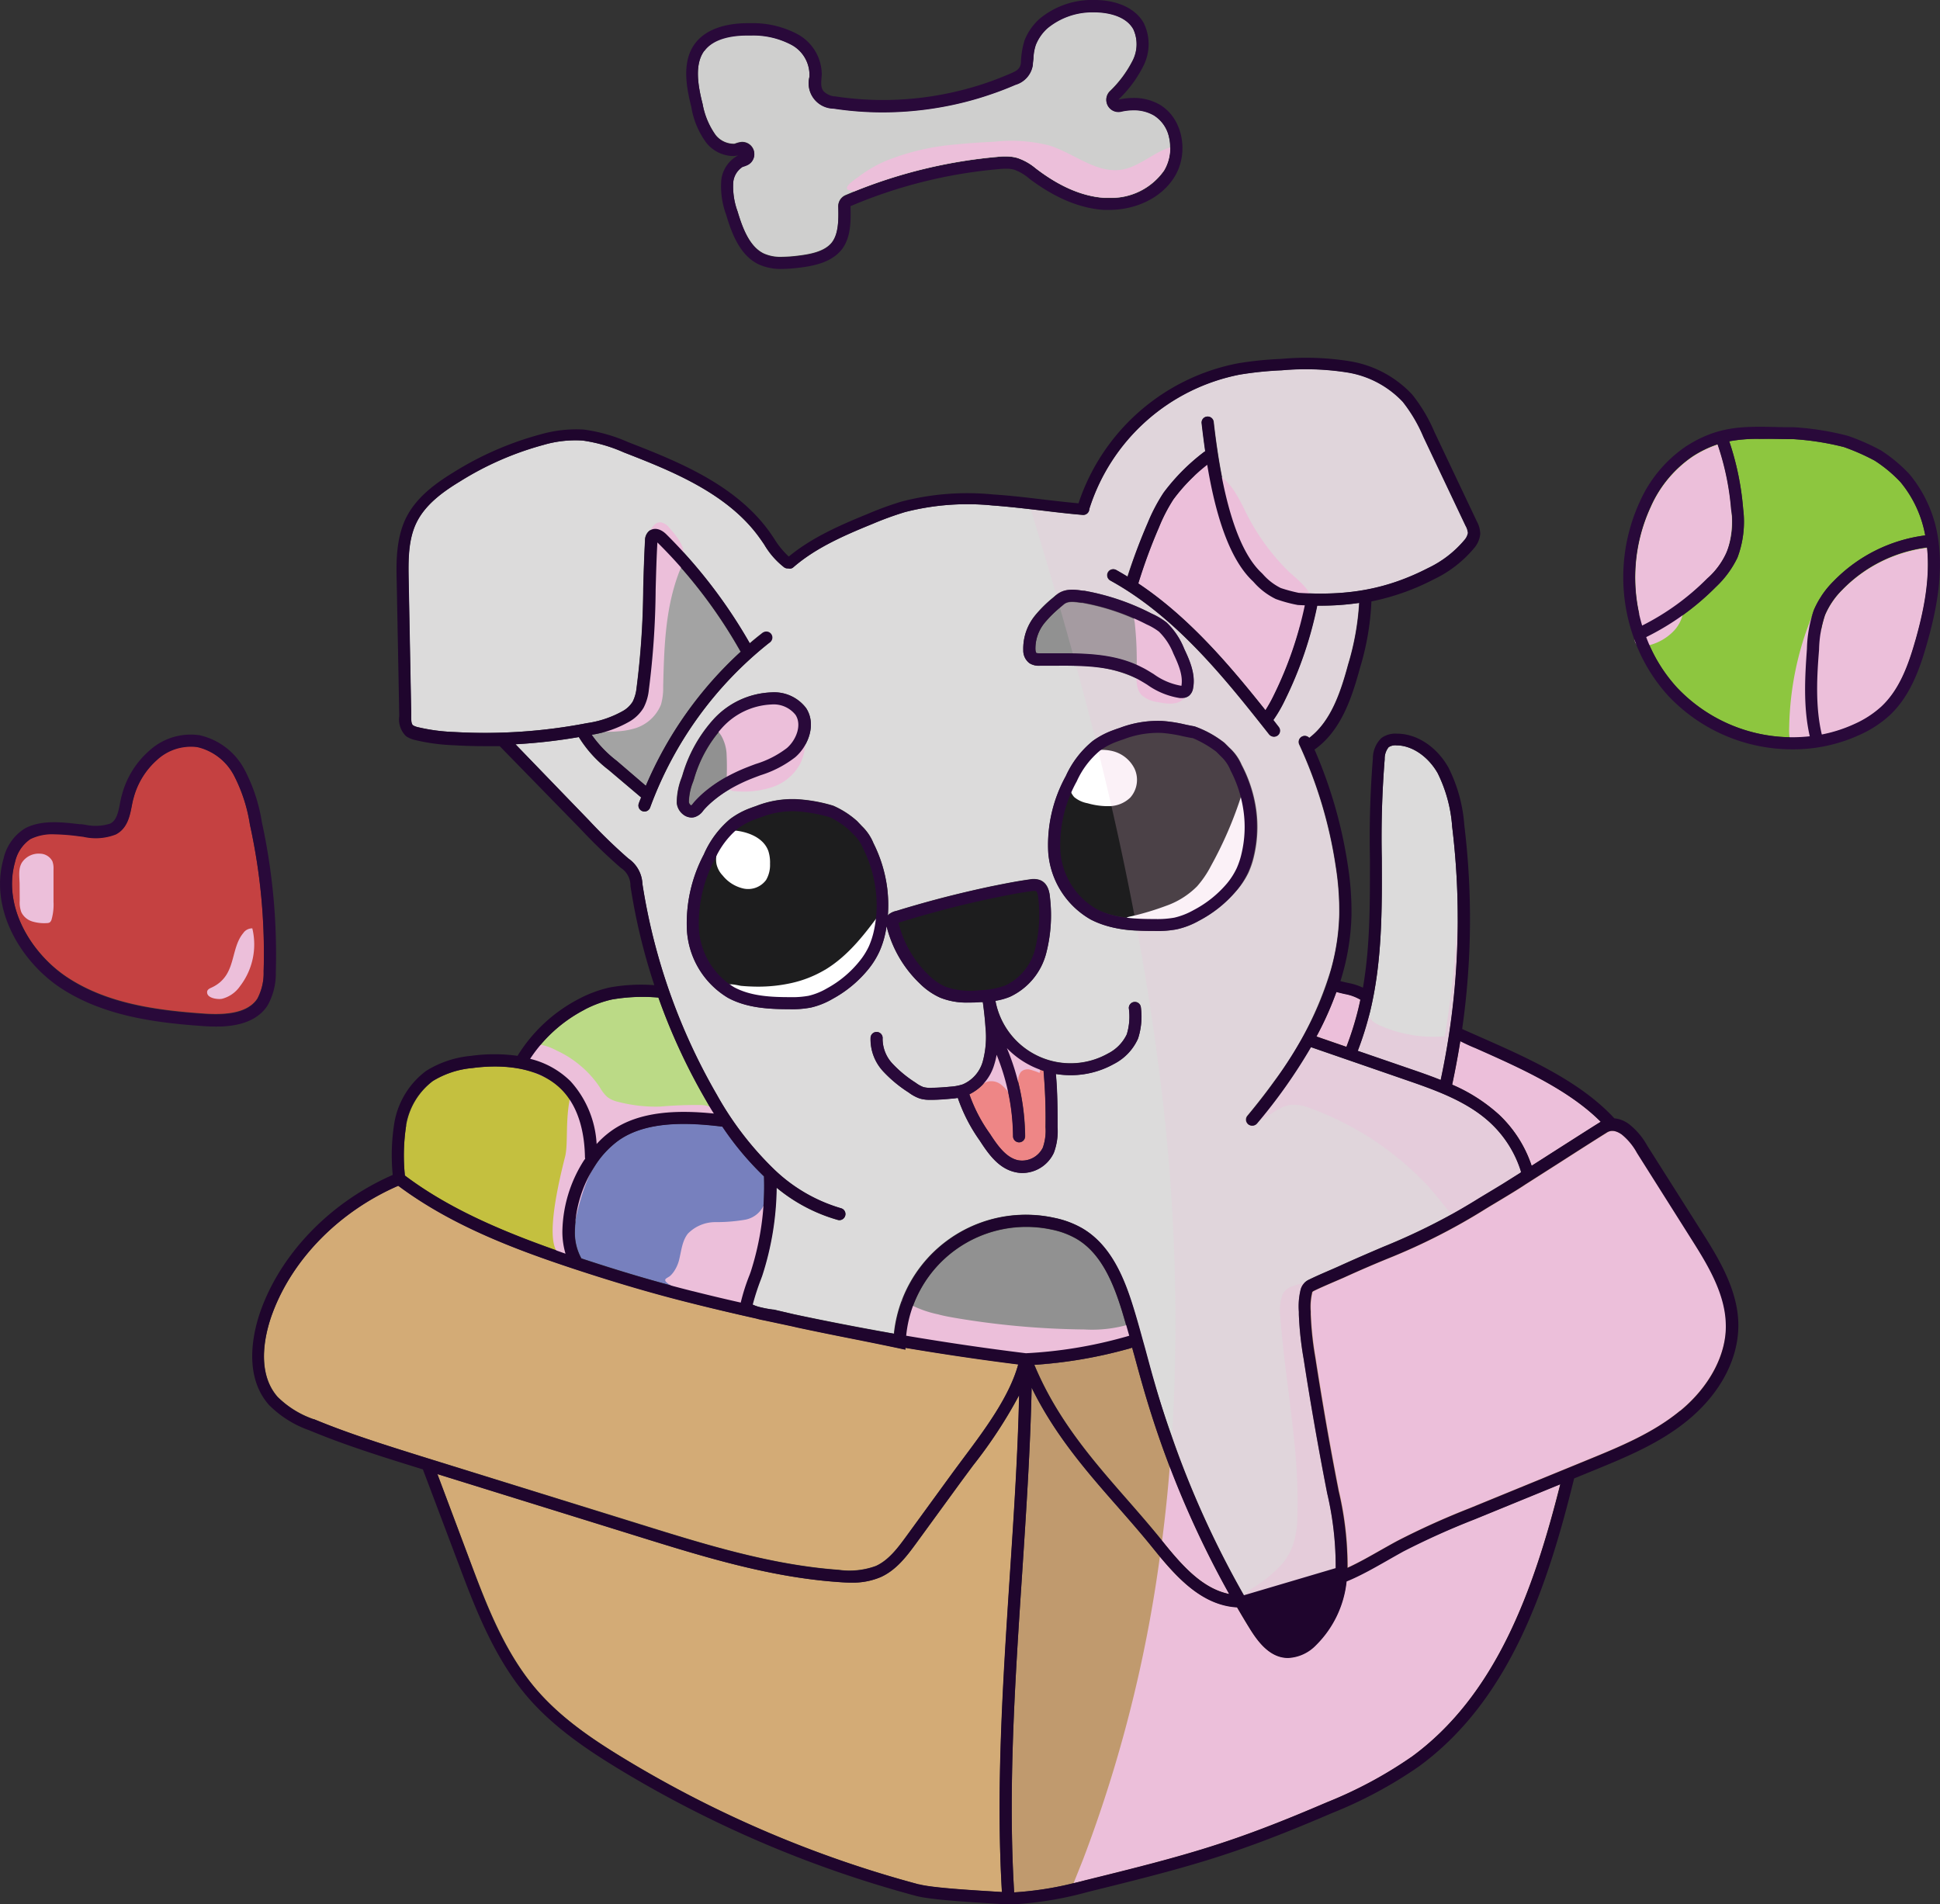 <svg xmlns="http://www.w3.org/2000/svg" width="281.378" height="276.247" viewBox="0 0 281.378 276.247">
  <rect x="0" y="0" width="281.378" height="276.247" fill="#333333" stroke="none"/>
  <g id="Dog" transform="translate(-0.014 -0.01)">
    <g id="Layer_2" data-name="Layer 2" transform="translate(1.751 1.754)">
      <g id="Grupo_14" data-name="Grupo 14">
        <path id="Caminho_50" data-name="Caminho 50" d="M922.335,539.346a9.353,9.353,0,0,0,2.71,1.947,11.892,11.892,0,0,0,5.561.567,12.439,12.439,0,0,0,4.125-.763,9.154,9.154,0,0,0,4.72-5.911,24.1,24.1,0,0,0,.546-8.348c-.07-1.114-.329-1.3-.4-1.331a1.77,1.77,0,0,0-.63,0c-1.933.266-3.824.644-5.252.945l-.742.161c-2,.427-4.034.9-6.03,1.4s-4.02,1.064-6,1.653c-.987.287-1.975.6-2.962.9l-.259.077-.21.063a17.746,17.746,0,0,0,1.807,4.636A17.548,17.548,0,0,0,922.335,539.346Z" transform="translate(-790.202 -398.961)" fill="#1d1d1e"/>
        <path id="Caminho_51" data-name="Caminho 51" d="M942.1,572.235a.875.875,0,0,1-.868.882h0a.875.875,0,0,1-.875-.868,31.877,31.877,0,0,0-2.374-11.821,10.07,10.07,0,0,1-.357,1.478,6.961,6.961,0,0,1-3.621,4.23,22.541,22.541,0,0,0,2.983,5.743c1.121,1.744,2.367,3.5,4.111,3.831a3.355,3.355,0,0,0,3.551-1.835,7.45,7.45,0,0,0,.392-2.983,79.476,79.476,0,0,0-.287-8.159,12.4,12.4,0,0,1-5.3-3.292,33.756,33.756,0,0,1,2.647,12.795Z" transform="translate(-795.144 -409.138)" fill="#ee8686"/>
        <path id="Caminho_52" data-name="Caminho 52" d="M890.45,537.444a14.125,14.125,0,0,0,2.871-.2,10.134,10.134,0,0,0,2.8-1.128,16.6,16.6,0,0,0,4.965-4.1,11.291,11.291,0,0,0,1.457-2.318,12.376,12.376,0,0,0,.7-2.255,18.041,18.041,0,0,0,.287-6.415,19.224,19.224,0,0,0-1.926-6.2,5.854,5.854,0,0,0-1.457-2.143l-.7-.742a13.405,13.405,0,0,0-2.8-1.856,24.392,24.392,0,0,0-5.2-.924,13.543,13.543,0,0,0-5.6.973c-.294.091-.581.189-.861.3a10.167,10.167,0,0,0-2.57,1.4,12.852,12.852,0,0,0-3.453,4.706,20.349,20.349,0,0,0-2.409,10.617,11.044,11.044,0,0,0,5.322,8.782C884.441,537.325,887.649,537.444,890.45,537.444Z" transform="translate(-777.912 -394.068)" fill="#1d1d1e"/>
        <path id="Caminho_53" data-name="Caminho 53" d="M993.165,459a55.043,55.043,0,0,1-4.468,12.963,21,21,0,0,1-1.247,2.248c-5.238-6.562-11.114-13.5-18.46-18.39a78.67,78.67,0,0,1,2.99-8.117,23.964,23.964,0,0,1,2.1-4.069,26.029,26.029,0,0,1,4.9-5.021c1.4,8.439,3.586,14.006,6.569,16.843.056.049.126.126.21.217a10.156,10.156,0,0,0,3.165,2.409,20.248,20.248,0,0,0,3.193.868Z" transform="translate(-805.63 -372.927)" fill="#a3a3a3"/>
        <path id="Caminho_54" data-name="Caminho 54" d="M876.634,502.557c.084-.1.161-.2.245-.287a15.152,15.152,0,0,1,1.268-1.233,19.487,19.487,0,0,1,2.864-2.031,25.921,25.921,0,0,1,3.5-1.674c.385-.154.784-.3,1.177-.448a14.238,14.238,0,0,0,4.538-2.318c1.345-1.17,2.206-3.348,1.247-4.811a4.073,4.073,0,0,0-3.5-1.506h0a10.231,10.231,0,0,0-7.192,3.4,18.837,18.837,0,0,0-4.1,7.388l-.126.385a8.543,8.543,0,0,0-.63,2.976.7.7,0,0,0,.266.448.21.21,0,0,0,.161.049,1.749,1.749,0,0,0,.287-.343Z" transform="translate(-777.738 -387.803)" fill="#919191"/>
        <path id="Caminho_55" data-name="Caminho 55" d="M877.383,470.534a.336.336,0,0,1-.063-.07,71.65,71.65,0,0,0-11.961-15.68l-.091-.084c-.126,2.262-.189,4.573-.252,6.814a120.521,120.521,0,0,1-.987,14.567,7.185,7.185,0,0,1-.756,2.584,5.694,5.694,0,0,1-1.975,1.968,15.841,15.841,0,0,1-5.546,1.961,17.163,17.163,0,0,0,3.642,3.789L863.629,490a56.1,56.1,0,0,1,13.754-19.462Z" transform="translate(-771.694 -377.749)" fill="#a3a3a3"/>
        <path id="Caminho_56" data-name="Caminho 56" d="M979.173,535.143a16.206,16.206,0,0,0-4.356-6.954c-3.418-3.207-8.18-4.846-12.382-6.3l-13.754-4.741a76.416,76.416,0,0,1-7.514,10.694l-.308.378a.882.882,0,0,1-.7.315.9.9,0,0,1-.56-.2.7.7,0,0,1-.1-.105.433.433,0,0,1-.105-.154.862.862,0,0,1,.1-.974q2.059-2.472,3.789-4.86a.253.253,0,0,0,.049-.07,51.668,51.668,0,0,0,8.278-16.261,32.247,32.247,0,0,0,1.211-8,40.535,40.535,0,0,0-.5-6.905,64.786,64.786,0,0,0-5.308-17.76.875.875,0,0,1,.427-1.163.854.854,0,0,1,1.008.217c3.2-2.423,4.6-6.751,5.659-10.666a38.517,38.517,0,0,0,1.6-8.922,38.385,38.385,0,0,1-5.6.4h-.5a56.293,56.293,0,0,1-4.678,13.691,20.244,20.244,0,0,1-1.681,2.9l.784.994a.875.875,0,0,1-.7,1.4.9.9,0,0,1-.7-.336c-6.3-8-13.5-17.074-23.026-22.312a.876.876,0,0,1,.847-1.534c.553.308,1.107.63,1.646.966a81.464,81.464,0,0,1,3-7.809,25.782,25.782,0,0,1,2.29-4.356,29.831,29.831,0,0,1,5.862-5.9.894.894,0,0,1,.175-.105q-.28-1.954-.525-4.1a.875.875,0,0,1,1.737-.2c1.275,11.338,3.586,18.691,6.884,21.857a3.706,3.706,0,0,1,.273.273,8.445,8.445,0,0,0,2.6,2.01,22.653,22.653,0,0,0,2.605.7c7.3.469,12.907-.6,18.747-3.6A15.639,15.639,0,0,0,971,443.6a2.157,2.157,0,0,0,.532-1.043,2.591,2.591,0,0,0-.343-1.057L965.076,428.6a21.84,21.84,0,0,0-2.983-5.07,14.059,14.059,0,0,0-8-4.258,38.763,38.763,0,0,0-9.559-.322,50.828,50.828,0,0,0-6.086.623A28.65,28.65,0,0,0,916.565,439.1v.049a.875.875,0,0,1-.945.8c-2.045-.168-4.111-.42-6.107-.658l-1.4-.168c-1.835-.217-3.7-.42-5.553-.553a36.383,36.383,0,0,0-12.732.959,47.057,47.057,0,0,0-4.727,1.723c-4.2,1.709-8.222,3.5-11.443,6.268a.771.771,0,0,1-.763.175.861.861,0,0,1-.567-.14,11.6,11.6,0,0,1-2.906-3.32c-.2-.287-.385-.574-.588-.847-4.671-6.632-13.054-9.9-19.784-12.522a22.36,22.36,0,0,0-5.96-1.716,16.478,16.478,0,0,0-5.7.637,44.924,44.924,0,0,0-12.1,5.294c-2.367,1.45-4.965,3.291-6.3,5.96-1.254,2.556-1.191,5.659-1.142,8.4l.364,19.126v.441c0,.7,0,1.247.28,1.457a2.41,2.41,0,0,0,.7.266,26.937,26.937,0,0,0,5.266.7,77.912,77.912,0,0,0,19.259-1.289,14.9,14.9,0,0,0,5.238-1.779,3.978,3.978,0,0,0,1.4-1.352,5.847,5.847,0,0,0,.553-1.982,119.1,119.1,0,0,0,.966-14.357c.063-2.3.133-4.664.259-7a1.82,1.82,0,0,1,.532-1.345c.7-.609,1.667-.441,2.535.413a73.755,73.755,0,0,1,12.115,15.82c.56-.483,1.135-.959,1.716-1.4a.875.875,0,1,1,1.093,1.366A54.437,54.437,0,0,0,852.871,482.4a.861.861,0,0,1-.819.574.764.764,0,0,1-.3-.056.868.868,0,0,1-.518-1.121c.1-.294.224-.581.336-.868l-4.706-3.985a17.512,17.512,0,0,1-4.328-4.769,79.605,79.605,0,0,1-9.181,1.036l10.666,11.065a77.229,77.229,0,0,0,5.645,5.477l.077.063a4.7,4.7,0,0,1,2.017,3.677,88.022,88.022,0,0,0,10.792,30.569,46.6,46.6,0,0,0,8.229,10.75l.056.056a23.511,23.511,0,0,0,9.727,5.666.869.869,0,0,1,.609,1.078.883.883,0,0,1-.84.644.932.932,0,0,1-.238-.035,24.285,24.285,0,0,1-8.922-4.72,42.81,42.81,0,0,1-2.1,12.8l-.175.476a34.814,34.814,0,0,0-1.2,3.691,5.6,5.6,0,0,0,1.169.4l.553.126c.406.084.84.154,1.268.21h.105l3,.7c4.79,1.008,9.615,1.94,14.44,2.8A19.231,19.231,0,0,1,911.488,541.9a13.578,13.578,0,0,1,4.055,1.52c4.146,2.444,6.072,7.2,7.4,11.534.455,1.471.868,2.955,1.274,4.433h0c.189.7.385,1.4.567,2.052.392,1.436.777,2.871,1.191,4.3q1.219,4.069,2.619,7.97a137.05,137.05,0,0,0,10.421,22.942,24.508,24.508,0,0,0,5.182-.9,70.51,70.51,0,0,0,8.061-2.353c0-.231.049-.455.056-.7a45.4,45.4,0,0,0-1.24-10.876l-.091-.469c-1.226-6.254-2.339-12.641-3.312-18.972a48.337,48.337,0,0,1-.7-6.471v-.392a10.2,10.2,0,0,1,.273-3.27,2.213,2.213,0,0,1,1.233-1.4c.875-.427,1.772-.819,2.647-1.2.532-.238,1.072-.469,1.6-.7,2.542-1.156,4.65-2.059,6.506-2.85a95.192,95.192,0,0,0,9.9-4.7c1.254-.7,2.612-1.5,4.139-2.444l.441-.266c1.177-.7,2.1-1.268,2.864-1.73l2.416-1.52.252-.175C979.208,535.262,979.194,535.192,979.173,535.143Zm-70.494-80.586a18.485,18.485,0,0,1,2.654-2.633l.371-.322.084-.063c1.212-1,2.675-.777,3.859-.609h.168a34.406,34.406,0,0,1,9.8,3.32,10.44,10.44,0,0,1,2.157,1.282,10.7,10.7,0,0,1,2.556,3.8c.7,1.52,1.7,3.6,1.3,5.729a1.779,1.779,0,0,1-.6,1.113,1.687,1.687,0,0,1-1.057.329h-.266a11.033,11.033,0,0,1-4.748-1.947c-.553-.336-1.071-.651-1.6-.924a19.829,19.829,0,0,0-8.7-1.807c-1.177-.035-2.36,0-3.5,0h-1.744a2.577,2.577,0,0,1-1.485-.357,2.29,2.29,0,0,1-.917-1.912,7.549,7.549,0,0,1,1.667-4.993Zm-51.943,27.165a9.932,9.932,0,0,1,.7-3.656l.126-.378a20.68,20.68,0,0,1,4.461-8.054,11.962,11.962,0,0,1,8.446-3.95,5.806,5.806,0,0,1,5.042,2.276c1.492,2.283.378,5.4-1.569,7.094a15.94,15.94,0,0,1-5.07,2.633c-.385.147-.77.287-1.156.441a23.51,23.51,0,0,0-3.235,1.555,17.288,17.288,0,0,0-2.6,1.842,12.865,12.865,0,0,0-1.128,1.093l-.168.2a2.38,2.38,0,0,1-1.24.938,1.813,1.813,0,0,1-.476.063,1.968,1.968,0,0,1-1.149-.385,2.4,2.4,0,0,1-.987-1.716Zm66.887,34.211a7.648,7.648,0,0,1-3.5,3.656,12.824,12.824,0,0,1-6.3,1.618,13.132,13.132,0,0,1-2.1-.175c.231,2.591.245,5.2.245,7.739a8.912,8.912,0,0,1-.539,3.691,5.063,5.063,0,0,1-4.566,2.934,4.624,4.624,0,0,1-.931-.1c-2.416-.483-3.915-2.535-5.238-4.587A24.2,24.2,0,0,1,897.5,524.5c-.308.049-.616.084-.9.112-.9.084-1.821.14-2.731.168h-.427a4.9,4.9,0,0,1-1.443-.182,5.863,5.863,0,0,1-1.611-.868,18.912,18.912,0,0,1-3.726-3.089,6.842,6.842,0,0,1-1.814-4.846.875.875,0,1,1,1.744.119,5.274,5.274,0,0,0,1.4,3.586,17.249,17.249,0,0,0,3.39,2.8,4.508,4.508,0,0,0,1.135.637,4.037,4.037,0,0,0,1.3.1c.875,0,1.758-.077,2.619-.161a7.256,7.256,0,0,0,1.786-.336,5.1,5.1,0,0,0,2.9-3.319,13.566,13.566,0,0,0,.392-4.979c-.077-1.212-.217-2.43-.385-3.635h-.357c-.567.035-1.156.063-1.758.063a10.218,10.218,0,0,1-4.055-.7,10.069,10.069,0,0,1-2.962-2.052,17.228,17.228,0,0,1-4.825-8.327c-.063.385-.119.77-.21,1.148a13.072,13.072,0,0,1-.8,2.465,12.049,12.049,0,0,1-1.6,2.591,17.389,17.389,0,0,1-5.217,4.342,11.268,11.268,0,0,1-3.123,1.254,14.258,14.258,0,0,1-3.088.245c-2.864,0-6.163-.133-8.957-1.667a12.24,12.24,0,0,1-5.946-9.748,21.322,21.322,0,0,1,2.451-11.044,13.963,13.963,0,0,1,3.782-5.112,11.464,11.464,0,0,1,2.857-1.569c.3-.112.6-.224.9-.322a14.357,14.357,0,0,1,5.834-1.009h0a22.585,22.585,0,0,1,5.378.945,12.878,12.878,0,0,1,3.5,2.255c.266.287.483.5.658.7a7.165,7.165,0,0,1,1.688,2.479,20.259,20.259,0,0,1,1.989,6.464,19.909,19.909,0,0,1,.1,4.027,1.645,1.645,0,0,1,.189-.2,2.668,2.668,0,0,1,1.037-.462l.175-.049c.9-.28,1.8-.546,2.7-.805,1.807-.518,3.642-1.015,5.47-1.464s3.67-.875,5.5-1.261l.7-.14c1.317-.266,3.053-.609,4.846-.854a2.8,2.8,0,0,1,1.45.1c1.317.518,1.4,2.1,1.464,2.668a21.946,21.946,0,0,1-.567,7.956,9.622,9.622,0,0,1-5.259,6.3,9.5,9.5,0,0,1-2.1.581,11.079,11.079,0,0,0,16.31,7.662,6.029,6.029,0,0,0,2.745-2.8,8.867,8.867,0,0,0,.294-3.8.875.875,0,0,1,1.744-.119,10.274,10.274,0,0,1-.427,4.58Zm14.293-21.458a17.985,17.985,0,0,1-5.413,4.335,11.662,11.662,0,0,1-3.236,1.247,14.929,14.929,0,0,1-3.166.238h0c-.819,0-1.681,0-2.549-.056a16.108,16.108,0,0,1-6.737-1.6,12.269,12.269,0,0,1-6.177-9.755,20.664,20.664,0,0,1,2.549-11.058,14,14,0,0,1,3.929-5.112c.119-.084.238-.175.364-.252a12.321,12.321,0,0,1,2.6-1.3c.308-.119.623-.224.938-.329a15.611,15.611,0,0,1,6.044-1.008h0a20.783,20.783,0,0,1,3.5.539c.5.105.973.2,1.324.259a15.11,15.11,0,0,1,4.349,2.4l.7.7A7.1,7.1,0,0,1,938.7,476.2a19.8,19.8,0,0,1,2.1,6.478,18.482,18.482,0,0,1-.315,6.751,12.6,12.6,0,0,1-.833,2.472,12.066,12.066,0,0,1-1.73,2.577Z" transform="translate(-760.327 -366.989)" fill="#dcdbdb"/>
        <path id="Caminho_57" data-name="Caminho 57" d="M948.307,474.521h3.277c3.95,0,7.956.189,11.506,2.031.588.3,1.156.651,1.709.98a9.533,9.533,0,0,0,3.992,1.7h.042c.273-1.45-.364-2.962-1.163-4.65a9.138,9.138,0,0,0-2.1-3.2,8.892,8.892,0,0,0-1.793-1.05,32.752,32.752,0,0,0-9.307-3.158h-.175c-1.2-.175-1.961-.245-2.542.259l-.35.28a17.121,17.121,0,0,0-2.4,2.374,5.883,5.883,0,0,0-1.331,3.824c0,.392.112.539.147.56A1.4,1.4,0,0,0,948.307,474.521Z" transform="translate(-799.24 -381.448)" fill="#919191"/>
        <path id="Caminho_58" data-name="Caminho 58" d="M1055.549,569.688l-.119.077c-1.849,1.156-4.468,2.836-7.094,4.51l-2.8,1.793a18.013,18.013,0,0,0-4.748-7.43A24.509,24.509,0,0,0,1034,564.3q.672-3.152,1.177-6.3c.7.322,1.4.644,2.178.966C1043.664,561.789,1050.808,564.94,1055.549,569.688Z" transform="translate(-825.112 -408.706)" fill="#ac9071"/>
        <path id="Caminho_59" data-name="Caminho 59" d="M770.233,508.283a23.2,23.2,0,0,0-2.276-7.108,8.248,8.248,0,0,0-5.343-4.2,7.213,7.213,0,0,0-5.9,1.9,11.205,11.205,0,0,0-3.354,5.484c-.105.35-.182.742-.266,1.17-.28,1.443-.637,3.249-2.311,4.111a8.009,8.009,0,0,1-4.706.343l-.791-.1a30.015,30.015,0,0,0-3.439-.266,7.13,7.13,0,0,0-3.453.7,5.459,5.459,0,0,0-2.22,3.305c-1.891,6.576,2.43,13.467,7.7,16.878,5.75,3.74,12.837,4.7,19.609,5.175,2.626.182,6.3.161,7.837-2.178a8.141,8.141,0,0,0,.91-3.957A85.926,85.926,0,0,0,770.233,508.283Z" transform="translate(-735.724 -390.399)" fill="#c54141"/>
        <path id="Caminho_60" data-name="Caminho 60" d="M1028.94,521.37a111.229,111.229,0,0,1-2.472,23.888c-1.534-.616-3.074-1.148-4.552-1.653l-7.465-2.57a45.365,45.365,0,0,0,1.625-5.1q.084-.273.147-.546c1.779-7.311,1.744-14.938,1.709-22.305a142.567,142.567,0,0,1,.42-14.357,2.633,2.633,0,0,1,.574-1.737,1.772,1.772,0,0,1,1.142-.266c2.248,0,4.594,1.618,5.974,4.041a20.749,20.749,0,0,1,2.1,7.773,109.7,109.7,0,0,1,.8,12.83Z" transform="translate(-819.253 -390.34)" fill="#dcdbdb"/>
        <path id="Caminho_61" data-name="Caminho 61" d="M1012.276,548.94c-.091.448-.2.9-.3,1.338a45.873,45.873,0,0,1-1.723,5.5l-4.342-1.5a46.777,46.777,0,0,0,2.892-6.457c.49.133.9.224,1.24.3A6.738,6.738,0,0,1,1012.276,548.94Z" transform="translate(-816.694 -405.656)" fill="#ac9071"/>
        <path id="Caminho_62" data-name="Caminho 62" d="M967.509,492.826h0a15.353,15.353,0,0,0-5.89.959c-.3.1-.6.2-.9.308h0a10.932,10.932,0,0,0-2.7,1.366,12.958,12.958,0,0,0-3.635,4.643,19.308,19.308,0,0,0-2.521,10.463,10.827,10.827,0,0,0,5.6,8.656c2.71,1.4,6.079,1.506,9.027,1.506h0a15.35,15.35,0,0,0,2.99-.21,10.9,10.9,0,0,0,2.948-1.114,17.2,17.2,0,0,0,5.217-4.048,10.775,10.775,0,0,0,1.527-2.29,11.308,11.308,0,0,0,.763-2.213,16.606,16.606,0,0,0,.3-6.3,18.294,18.294,0,0,0-2.017-6.107,5.777,5.777,0,0,0-1.527-2.1c-.2-.189-.448-.427-.756-.735a17.283,17.283,0,0,0-3.6-1.954c-.392-.063-.91-.168-1.485-.28A22.564,22.564,0,0,0,967.509,492.826Z" transform="translate(-800.48 -389.172)" fill="#1d1d1e"/>
        <path id="Caminho_63" data-name="Caminho 63" d="M946.28,364.464a6.3,6.3,0,0,1-.889,3.348,9.338,9.338,0,0,1-7.963,3.957h-.7c-3.13-.2-6.443-1.6-9.853-4.2l-.147-.112a8.075,8.075,0,0,0-2.633-1.478,5.836,5.836,0,0,0-1.653-.21,7.892,7.892,0,0,0-1.184.056,72.188,72.188,0,0,0-20.827,5.035l-1.226.511a1.744,1.744,0,0,0-1.064,1.66c.063,2.1,0,3.929-.889,5.147-1.057,1.4-3.221,1.786-5.2,2.01a20.584,20.584,0,0,1-2.1.14,5.932,5.932,0,0,1-2.6-.483c-2.059-.98-3.081-3.649-3.817-6.128a10.406,10.406,0,0,1-.623-4.293,3.011,3.011,0,0,1,1.345-2.178,4.634,4.634,0,0,0,.658-.238,1.751,1.751,0,0,0-.7-3.355,2.011,2.011,0,0,0-.406.049,4.519,4.519,0,0,0-.7.217,1.623,1.623,0,0,1-.322,0,3.4,3.4,0,0,1-2.409-1.24,11.142,11.142,0,0,1-1.912-4.538c-.7-2.7-1.191-5.736.238-7.7s4.167-2.262,6.3-2.262h.546a11.842,11.842,0,0,1,5.862,1.4,4.979,4.979,0,0,1,2.549,4.2v.413a3.663,3.663,0,0,0,3.5,4.6,47.353,47.353,0,0,0,7.129.539,48.538,48.538,0,0,0,8.173-.7,47.245,47.245,0,0,0,7.437-1.891c1.233-.413,2.458-.889,3.642-1.4a3.541,3.541,0,0,0,2.521-2.92c0-.308.063-.616.084-.91a6.812,6.812,0,0,1,.336-1.933,6.471,6.471,0,0,1,1.695-2.437,10.211,10.211,0,0,1,6.219-2.318h.637c.987,0,4.328.175,5.6,2.465a5.238,5.238,0,0,1-.077,4.517,16.507,16.507,0,0,1-3.354,4.517,1.751,1.751,0,0,0,1.261,2.962,1.866,1.866,0,0,0,.392-.042,7.926,7.926,0,0,1,1.793-.21,5.764,5.764,0,0,1,2.962.749,4.965,4.965,0,0,1,2.2,3.158,7,7,0,0,1,.161,1.527Z" transform="translate(-778.298 -344.82)" fill="#cfcfce"/>
        <path id="Caminho_64" data-name="Caminho 64" d="M1097.5,463.69a18.607,18.607,0,0,1,.995-5.6,13.171,13.171,0,0,1,2.857-4.2,22.521,22.521,0,0,1,13.306-6.653,16.808,16.808,0,0,0-3.6-7.745,19.835,19.835,0,0,0-3.747-3.109,31.768,31.768,0,0,0-4.447-1.961,39.657,39.657,0,0,0-7.332-1.149h-.14c-.931,0-1.8,0-2.633-.035s-1.471,0-2.157,0a22.152,22.152,0,0,0-4.37.35,40.949,40.949,0,0,1,2.017,9.8,14.776,14.776,0,0,1-.826,7.073,14.441,14.441,0,0,1-3.116,4.244,37.823,37.823,0,0,1-10.12,7.29,22.479,22.479,0,0,0,4.538,7.388,23.006,23.006,0,0,0,19.2,7C1096.922,472.1,1097.237,467.465,1097.5,463.69Z" transform="translate(-837.157 -371.311)" fill="#8dc63f"/>
        <path id="Caminho_65" data-name="Caminho 65" d="M1082.385,453.8a13.035,13.035,0,0,0,2.759-3.719,13.474,13.474,0,0,0,.7-6.226,39.168,39.168,0,0,0-1.975-9.51,15.778,15.778,0,0,0-3.621,1.751,17.32,17.32,0,0,0-6.093,7.346,24.406,24.406,0,0,0-1.2,17.207A36.248,36.248,0,0,0,1082.385,453.8Z" transform="translate(-836.479 -371.651)" fill="#8dc63f"/>
        <path id="Caminho_66" data-name="Caminho 66" d="M1065,603.938c.1,4.531-2.458,9.391-6.835,13-4.048,3.333-9.034,5.371-13.859,7.346l-17.585,7.2a117.584,117.584,0,0,0-10.848,4.9c-.861.469-1.73.959-2.591,1.45-1.555.889-3.172,1.8-4.8,2.549a48.969,48.969,0,0,0-1.324-11.464l-.091-.483c-1.254-6.415-2.4-12.956-3.4-19.448a47.2,47.2,0,0,1-.7-6.422v-.413a9.33,9.33,0,0,1,.2-2.8c.035-.119.07-.2.329-.329.868-.42,1.786-.812,2.661-1.2l1.674-.742c2.6-1.177,4.762-2.1,6.66-2.913a92.644,92.644,0,0,0,14.707-7.479l.427-.259c2.962-1.765,4.538-2.738,5.406-3.327l4.8-3.053c2.689-1.723,5.385-3.453,7.283-4.629h0c.427-.294,1.127-.588,2.3.231a9.137,9.137,0,0,1,2.29,2.759l8.11,12.732C1062.081,594.749,1064.911,599.224,1065,603.938Z" transform="translate(-815.804 -413.836)" fill="#c09a6e"/>
        <path id="Caminho_67" data-name="Caminho 67" d="M1022.315,643.783c-3.845,15.344-9.251,30.562-21.535,39.54a61.98,61.98,0,0,1-12.241,6.569c-13.677,5.869-19.777,7.57-35.1,11.338q-.882.224-1.681.4a44.475,44.475,0,0,1-8.628,1.359c-.911-14.875.126-30.646,1.134-45.906.623-9.517,1.219-18.579,1.4-27.312,3.369,6.884,8.033,12.228,12.606,17.424,1.695,1.933,3.446,3.936,5.077,5.967l.973,1.191c2.843,3.411,6.03,6.555,10.253,7.192.308.042.609.077.91.091.616,1.057,1.233,2.1,1.877,3.137,1.191,1.919,2.885,4.139,5.4,4.2h.154a5.981,5.981,0,0,0,4-1.835,15.237,15.237,0,0,0,4.454-9.265c.28-.119.56-.231.833-.357,1.695-.763,3.32-1.688,4.9-2.584.819-.469,1.646-.938,2.479-1.4a111.464,111.464,0,0,1,10.365-4.671Z" transform="translate(-797.775 -430.215)" fill="#c09a6e"/>
        <path id="Caminho_68" data-name="Caminho 68" d="M906.877,657.435c.6-9.1,1.162-17.753,1.345-26.115a69.292,69.292,0,0,1-6.688,10.2l-1.618,2.185-6.632,9.1c-1.261,1.723-2.8,3.866-5.14,4.9a10.294,10.294,0,0,1-4.279.8c-.7,0-1.352-.042-1.982-.091-10.028-.7-19.714-3.74-29.077-6.653l-28.965-9,4.531,12.073c2.521,6.709,5.119,13.642,9.8,19.147,3.649,4.251,8.327,7.367,12.844,10.105A164.186,164.186,0,0,0,893.7,702.3c1.9.511,7.893.861,11.107,1.05l.9.056C904.839,688.452,905.889,672.688,906.877,657.435Z" transform="translate(-762.131 -430.679)" fill="#d3ab76"/>
        <path id="Caminho_69" data-name="Caminho 69" d="M953.265,612.3c-.336-1.2-.7-2.4-1.043-3.586-1.233-4.006-2.983-8.4-6.618-10.5a11.829,11.829,0,0,0-3.544-1.324A17.508,17.508,0,0,0,920.91,612.3c5.834.987,11.653,1.842,17.375,2.542a64.943,64.943,0,0,0,14.237-2.29C952.774,612.45,953.02,612.372,953.265,612.3Z" transform="translate(-791.221 -420.24)" fill="#919191"/>
        <path id="Caminho_70" data-name="Caminho 70" d="M1113.235,461.848a11.543,11.543,0,0,0-2.5,3.663,16.855,16.855,0,0,0-.868,5.042c-.266,3.7-.574,8.25.4,12.3a20.86,20.86,0,0,0,4.846-1.576,14.514,14.514,0,0,0,3.747-2.444c2.668-2.472,3.964-6.093,4.972-9.643,1.065-3.754,2.192-8.628,1.695-13.474a20.779,20.779,0,0,0-12.291,6.128Z" transform="translate(-847.768 -378.055)" fill="#8dc63f"/>
        <path id="Caminho_71" data-name="Caminho 71" d="M871.254,643.641a11.237,11.237,0,0,0,5.413-.56c1.891-.854,3.25-2.71,4.447-4.349l6.625-9.1c.525-.7,1.072-1.45,1.625-2.192,3.144-4.2,6.674-8.943,7.956-13.607-5.392-.7-10.869-1.485-16.366-2.409v.266l-1.015-.217c-3.081-.651-5.224-1.078-7.3-1.485s-4.2-.84-7.318-1.5l-.784-.182-4.069-.868c-.427-.077-.805-.168-1.156-.266-3.228-.7-6.443-1.478-9.6-2.276-5.231-1.317-10.715-2.927-16.752-4.9-8.754-2.892-17.893-6.359-25.562-12.08-8.453,3.663-15.225,10.5-18.208,18.4-.9,2.409-2.633,8.4.7,12.227a13.834,13.834,0,0,0,5.224,3.242c5.056,2.1,10.407,3.768,15.575,5.378l31.914,9.9C851.841,639.943,861.428,642.927,871.254,643.641Z" transform="translate(-751.369 -417.67)" fill="#d3ab76"/>
        <path id="Caminho_72" data-name="Caminho 72" d="M975.745,657.217c-3.873-.791-6.793-4.069-9.678-7.661l-.07-.084c-1.639-2.031-3.369-4.02-5.049-5.939-5.007-5.722-10.169-11.632-13.467-19.56a67.022,67.022,0,0,0,13.474-2.283c.245-.063.49-.14.7-.21.105.392.217.8.329,1.191.392,1.443.784,2.885,1.2,4.328q1.723,6,3.9,11.716a138.744,138.744,0,0,0,8.663,18.5Z" transform="translate(-799.184 -427.73)" fill="#c09a6e"/>
        <path id="Caminho_73" data-name="Caminho 73" d="M840.392,590.38a11.352,11.352,0,0,1-.455-3.221,19.692,19.692,0,0,1,3.116-10.295c.063-.1.133-.182.2-.28a.578.578,0,0,1-.042-.189c-.042-2.941-.7-7-3.375-9.8-3.691-3.74-9.7-3.579-12.956-3.144a13.188,13.188,0,0,0-5.771,1.891,10.155,10.155,0,0,0-3.88,6.436,28.517,28.517,0,0,0-.189,7.29C823.969,584.28,832.3,587.578,840.392,590.38Z" transform="translate(-760.047 -410.272)" fill="#c4c03f"/>
        <path id="Caminho_74" data-name="Caminho 74" d="M993.625,676.152c1.023,1.646,2.3,3.341,3.978,3.4a4.4,4.4,0,0,0,2.9-1.4,13.082,13.082,0,0,0,3.747-7.248c-2.43.861-4.9,1.485-7.374,2.1a30.673,30.673,0,0,1-4.594.882C992.728,674.654,993.162,675.417,993.625,676.152Z" transform="translate(-812.609 -442.54)" fill="#8dc63f"/>
        <path id="Caminho_75" data-name="Caminho 75" d="M852.7,570.157a13.311,13.311,0,0,1,2.171-1.933c4.146-2.941,9.881-2.983,14.833-2.486-.371-.6-.735-1.2-1.1-1.835a88.543,88.543,0,0,1-6.947-14.987,26.2,26.2,0,0,0-6.751.28,16.1,16.1,0,0,0-3.964,1.471,21.009,21.009,0,0,0-7.886,7.108,12.565,12.565,0,0,1,5.862,3.257A14.815,14.815,0,0,1,852.7,570.157Z" transform="translate(-767.891 -405.954)" fill="#bbda86"/>
        <path id="Caminho_76" data-name="Caminho 76" d="M877.817,596.556a40.544,40.544,0,0,0,1.919-13.817,43.368,43.368,0,0,1-6.016-7.227c-4.9-.609-10.995-.875-15.064,2.01a13.5,13.5,0,0,0-3.5,3.8,18.209,18.209,0,0,0-2.836,9.384,7.7,7.7,0,0,0,.945,3.929c5.82,1.912,11.114,3.5,16.177,4.741,2.283.574,4.6,1.128,6.933,1.667a28.7,28.7,0,0,1,1.288-4.034Z" transform="translate(-770.665 -413.836)" fill="#7780be"/>
      </g>
    </g>
    <g id="Layer_6" data-name="Layer 6" transform="translate(2.809 20.464)">
      <path id="Caminho_77" data-name="Caminho 77" d="M991.388,574.86a.435.435,0,0,0,.105.154h-.2Z" transform="translate(-813.371 -432.469)" fill="#ecbfda"/>
      <path id="Caminho_78" data-name="Caminho 78" d="M1005.89,554.237a46.755,46.755,0,0,0,2.892-6.457c.49.133.9.224,1.24.3a6.738,6.738,0,0,1,2.234.819c-.091.448-.2.9-.3,1.338a45.826,45.826,0,0,1-1.723,5.5Z" transform="translate(-817.746 -424.354)" fill="#ecbfda" style="mix-blend-mode: multiply;isolation: isolate"/>
      <path id="Caminho_79" data-name="Caminho 79" d="M1014.45,551.588a45.364,45.364,0,0,0,1.625-5.1,2.031,2.031,0,0,0,.483.742,3.677,3.677,0,0,0,1.05.651,19.12,19.12,0,0,0,9.468,1.6,152.163,152.163,0,0,0,1.863-17.55,111.221,111.221,0,0,1-2.472,23.888c-1.534-.616-3.074-1.148-4.552-1.653Z" transform="translate(-820.312 -419.604)" fill="#ecbfda" opacity="0.49" style="mix-blend-mode: multiply;isolation: isolate"/>
      <path id="Caminho_80" data-name="Caminho 80" d="M1031.95,577.246a.21.21,0,0,0,.049.168l-.252.175-2.416,1.52c-.749.462-1.688,1.022-2.864,1.73l-.441.266c-1.527.945-2.885,1.744-4.139,2.444-1.3-1.611-2.521-3.242-3.964-4.734a44.058,44.058,0,0,0-10-7.7,43.1,43.1,0,0,0-6.485-2.983,6.353,6.353,0,0,0-2.745-.525c-1.765.175-3.186,1.667-4.762,2.381a76.415,76.415,0,0,0,7.515-10.694l13.754,4.7c4.2,1.45,8.964,3.088,12.382,6.3A16.206,16.206,0,0,1,1031.95,577.246Z" transform="translate(-814.162 -427.803)" fill="#ecbfda" opacity="0.39" style="mix-blend-mode: multiply;isolation: isolate"/>
      <path id="Caminho_81" data-name="Caminho 81" d="M1055.549,569.688l-.119.077c-1.849,1.156-4.468,2.836-7.094,4.51l-2.8,1.793a18.013,18.013,0,0,0-4.748-7.43A24.509,24.509,0,0,0,1034,564.3q.672-3.152,1.177-6.3c.7.322,1.4.644,2.178.966C1043.664,561.789,1050.808,564.94,1055.549,569.688Z" transform="translate(-826.171 -427.417)" fill="#ecbfda" style="mix-blend-mode: multiply;isolation: isolate"/>
      <path id="Caminho_82" data-name="Caminho 82" d="M997.939,646.174a13.7,13.7,0,0,0,.658-4.265c.336-9.629-1.737-19.161-2.458-28.769a7.194,7.194,0,0,1,.287-3.327c.427-1.043,1.576-1.4,3.242-1.744,1.149,13.74,5.231,27.088,5.6,40.878.042,1.625,0,3.4-1.043,4.671a7,7,0,0,1-2.353,1.7c-1.8.931-3.929,1.779-5.792.98-.7-.3-1.31-.826-2.017-1.156-.945-.441-2.1-.483-2.976-.994s.371-1.4.84-1.7a19.365,19.365,0,0,0,4.454-3.6A9.05,9.05,0,0,0,997.939,646.174Z" transform="translate(-813.22 -442.422)" fill="#ecbfda" opacity="0.42"/>
      <path id="Caminho_83" data-name="Caminho 83" d="M927.526,614.087A118.9,118.9,0,0,0,946.5,615.8a18.908,18.908,0,0,0,6.674-.8,1.485,1.485,0,0,1,.2,2.1,4.16,4.16,0,0,1-2.01,1.226c-5.392,1.947-11.205,3.137-16.878,2.1-1.009-.182-2.01-.434-3.011-.7l-9.966-2.521a1.848,1.848,0,0,1-1.226-.7,1.883,1.883,0,0,1-.182-.861l-.14-3.439c0-.308.105-1.113.588-.826.14.091.224.322.322.448a1.569,1.569,0,0,0,.553.455,15.791,15.791,0,0,0,3.866,1.331C926.035,613.821,926.777,613.954,927.526,614.087Z" transform="translate(-791.998 -443.397)" fill="#ecbfda" style="mix-blend-mode: multiply;isolation: isolate"/>
      <path id="Caminho_84" data-name="Caminho 84" d="M883.048,494.847a39.11,39.11,0,0,1,0,4.153,1.513,1.513,0,0,0,.4,1.163,1.491,1.491,0,0,0,.889.259,13.082,13.082,0,0,0,5.385-.6,7.129,7.129,0,0,0,4.055-3.46,8.934,8.934,0,0,0,.749-3.088,7.231,7.231,0,0,0-.322-3.264c-.959-2.4-3.957-3.5-6.492-2.99a10.6,10.6,0,0,0-4.272,2,7.214,7.214,0,0,0-1.814,1.562c-.427.658.343,1.261.651,1.786A6.014,6.014,0,0,1,883.048,494.847Z" transform="translate(-780.469 -406.108)" fill="#ecbfda" style="mix-blend-mode: multiply;isolation: isolate"/>
      <path id="Caminho_85" data-name="Caminho 85" d="M968.468,477.884c-.042,1.2-.077,2.556.749,3.425a4.384,4.384,0,0,0,2.374,1.008c1.3.266,2.857.455,3.761-.518a3.284,3.284,0,0,0,.7-1.814,10.224,10.224,0,0,0-3.186-8.81,3.549,3.549,0,0,0-.84-.6,7,7,0,0,0-1.709-.371,5.478,5.478,0,0,1-.953-.266,4.782,4.782,0,0,0-.833-.35c-.7-.126-.371.826-.322,1.24.161,1.492.259,3,.28,4.5C968.51,476.175,968.5,477.029,968.468,477.884Z" transform="translate(-806.418 -400.917)" fill="#ecbfda" style="mix-blend-mode: multiply;isolation: isolate"/>
      <path id="Caminho_86" data-name="Caminho 86" d="M991.511,460.925a5.981,5.981,0,0,0,2.668.91,3.551,3.551,0,0,0,3.5-3.824c-.245-1.975-2.1-3.284-3.544-4.615a32.173,32.173,0,0,1-6.52-9.286c-1.072-2.1-2.325-4.4-4.573-5.042a4.328,4.328,0,0,0,.042-2.6,6,6,0,0,0-1.233.847,7.908,7.908,0,0,0-.868,1.226,3.871,3.871,0,0,0-.651,1.884,20.262,20.262,0,0,0,.5,5.883,22.657,22.657,0,0,0,2.059,5.6,22.949,22.949,0,0,0,3.418,4.9,21.393,21.393,0,0,0,4.58,3.782Z" transform="translate(-810.077 -390.996)" fill="#ecbfda" style="mix-blend-mode: multiply;isolation: isolate"/>
      <path id="Caminho_87" data-name="Caminho 87" d="M862.108,480.494a5.925,5.925,0,0,0,4.09-3.537,8.663,8.663,0,0,0,.315-2.549c.133-5.68.294-11.485,2.36-16.773a7.081,7.081,0,0,0,.637-2.3c.042-1.52-1.036-2.8-2.059-3.957a2.136,2.136,0,0,0-1.254-.854c-.9-.091-1.492.91-1.744,1.779a23.356,23.356,0,0,0-.49,7.262l.252,6.765a25.7,25.7,0,0,1-.483,7.619,8.641,8.641,0,0,1-4.559,5.834,14.7,14.7,0,0,1-1.478.483c-.259.077-1.043.2-.553.525.35.238,1.036.119,1.443.112a14.964,14.964,0,0,0,1.674-.084,10.171,10.171,0,0,0,1.849-.329Z" transform="translate(-773.122 -395.208)" fill="#ecbfda" style="mix-blend-mode: multiply;isolation: isolate"/>
      <path id="Caminho_88" data-name="Caminho 88" d="M954.84,501.608a2.927,2.927,0,0,0,.56,2.892,4.161,4.161,0,0,0,1.947.9,10.6,10.6,0,0,0,3.236.42,4.489,4.489,0,0,0,2.955-1.24,3.873,3.873,0,0,0,.616-4.2,4.846,4.846,0,0,0-3.5-2.612c-1.212-.238-3.117-.161-4.083.7a4.1,4.1,0,0,0-.7,1.085A9.852,9.852,0,0,0,954.84,501.608Z" transform="translate(-802.398 -409.332)" fill="#fff"/>
      <path id="Caminho_89" data-name="Caminho 89" d="M881.606,517.924a3.712,3.712,0,0,0,0,1.275,3.5,3.5,0,0,0,.9,1.674,5.372,5.372,0,0,0,3.06,1.9,3.235,3.235,0,0,0,3.235-1.247,4.313,4.313,0,0,0,.574-2.346,5.42,5.42,0,0,0-.238-1.835c-.7-2.01-3.1-2.892-5.224-3.025a2.1,2.1,0,0,0-1.029.14c-.35.182-.357.434-.469.77A18.122,18.122,0,0,0,881.606,517.924Z" transform="translate(-780.484 -414.324)" fill="#fff"/>
      <path id="Caminho_90" data-name="Caminho 90" d="M897.988,539.508c3.5-2.1,5.967-5.427,8.355-8.7-.7,5.476-4.083,10.974-9.384,12.508a21.3,21.3,0,0,1-5.539.6,20.377,20.377,0,0,1-4.573-.273c-.5-.1-3.67-.882-3.032-1.884.224-.357,1.6,0,1.982.063.812.077,1.625.112,2.437.119a22.149,22.149,0,0,0,4.79-.5,16.618,16.618,0,0,0,4.965-1.94Z" transform="translate(-781.137 -419.268)" fill="#fff"/>
      <path id="Caminho_91" data-name="Caminho 91" d="M976.785,520.154a14.594,14.594,0,0,0,2.017-2.969,56.977,56.977,0,0,0,4.5-10.5,29.082,29.082,0,0,1,.322,9.314,8.474,8.474,0,0,1-.763,2.85,10,10,0,0,1-3.761,3.5c-2.85,1.856-6.037,3.859-9.587,3.5a6.408,6.408,0,0,1-2.479-.56c-.133-.077-.532-.3-.5-.5s.7-.273.868-.322A40.088,40.088,0,0,0,972.247,523,11.9,11.9,0,0,0,976.785,520.154Z" transform="translate(-805.953 -412.037)" fill="#fff"/>
      <path id="Caminho_92" data-name="Caminho 92" d="M938.9,564.713a2.311,2.311,0,0,0-1.961-.49c-.791.217-1.352.973-2.143,1.184a1.4,1.4,0,0,0,.868-.7l.945-1.338a9.586,9.586,0,0,0,1.246-2.1,5.262,5.262,0,0,1,.567-1.352,1.681,1.681,0,0,1,.77-.588,2.585,2.585,0,0,1,2.276.427c.665.441,1.225,1.036,1.884,1.492a4.088,4.088,0,0,1,.868.7.938.938,0,0,1,.2,1.022,10.267,10.267,0,0,0-1.352-.469,1.4,1.4,0,0,0-1.338.315,1.981,1.981,0,0,0-.4,1.078c-.084.532-.161,1.065-.252,1.6-.049.273-.147.889-.483.98s-.56-.469-.7-.7a5.145,5.145,0,0,0-.995-1.057Z" transform="translate(-796.442 -427.785)" fill="#ecbfda" style="mix-blend-mode: multiply;isolation: isolate"/>
      <path id="Caminho_93" data-name="Caminho 93" d="M852.68,564.912a5.293,5.293,0,0,0,1.043,1.345,3.984,3.984,0,0,0,1.534.7,21.711,21.711,0,0,0,6.121.7,58.962,58.962,0,0,1,6.086-.224c.987.077,2.192.5,2.311,1.478a45.78,45.78,0,0,1-10.435.952,4.286,4.286,0,0,0-1.4.105,3.9,3.9,0,0,0-1.17.7c-2.92,2.178-6.877,5.56-8.46,18.3,0,0-5.14,3.376-.7-14.055.462-1.814,0-5.3.749-8.677.385-1.744-2.612-2.4-4.258-3.088-1.036-.441-2.521-1.057-2.71-2.332a2,2,0,0,1,1.639-2.255,7.7,7.7,0,0,1,3.326.952,14.9,14.9,0,0,1,3.347,2.1,14.61,14.61,0,0,1,2.976,3.3Z" transform="translate(-768.443 -427.585)" fill="#ecbfda" style="mix-blend-mode: multiply;isolation: isolate"/>
      <path id="Caminho_94" data-name="Caminho 94" d="M737.3,525.991a4.055,4.055,0,0,0,.238,1.667,2.626,2.626,0,0,0,1.583,1.331,5.927,5.927,0,0,0,2.1.238.874.874,0,0,0,.42-.091.8.8,0,0,0,.28-.434,7.906,7.906,0,0,0,.28-2.57v-4.706a2.983,2.983,0,0,0-.161-1.169,2.059,2.059,0,0,0-1.758-1.1,2.913,2.913,0,0,0-2.64,1.254c-.6.924-.364,2.143-.357,3.193Z" transform="translate(-737.235 -415.773)" fill="#ecbfda" style="mix-blend-mode: multiply;isolation: isolate"/>
      <path id="Caminho_95" data-name="Caminho 95" d="M778.94,541.36c1.163-1.849,1.036-4.356,2.43-6.03a1.562,1.562,0,0,1,1.324-.7,9.937,9.937,0,0,1-1.793,8.4,4.524,4.524,0,0,1-2.619,1.821c-.609.105-2.1-.07-2.143-.9-.042-.42.329-.588.651-.735a5.3,5.3,0,0,0,1.134-.7A4.862,4.862,0,0,0,778.94,541.36Z" transform="translate(-748.893 -420.413)" fill="#ecbfda" style="mix-blend-mode: multiply;isolation: isolate"/>
      <path id="Caminho_96" data-name="Caminho 96" d="M1108.43,465.89l-.042,12.844a28.279,28.279,0,0,0,.469,6.394,1.415,1.415,0,0,1-1.008,1.968,5.371,5.371,0,0,1-2.8.588c-1.4-.273-1.282-1.933-1.254-3.025a45.056,45.056,0,0,1,1.954-12.165A42.193,42.193,0,0,1,1108.43,465.89Z" transform="translate(-847.082 -399.813)" fill="#ecbfda" style="mix-blend-mode: multiply;isolation: isolate"/>
      <path id="Caminho_97" data-name="Caminho 97" d="M1071.39,468.685a20.513,20.513,0,0,0,7.29-2.4,5.28,5.28,0,0,1-1.274,4.657,7.493,7.493,0,0,1-4.37,2.283,1.022,1.022,0,0,1-1.345-1.163,15.131,15.131,0,0,1-.042-2.759" transform="translate(-837.376 -399.933)" fill="#ecbfda" style="mix-blend-mode: multiply;isolation: isolate"/>
      <path id="Caminho_98" data-name="Caminho 98" d="M975.041,646.09a138.73,138.73,0,0,0,8.628,18.5c-3.873-.791-6.793-4.069-9.679-7.661l-.07-.084Q974.613,651.489,975.041,646.09Z" transform="translate(-808.166 -453.816)" fill="#ecbfda" style="mix-blend-mode: multiply;isolation: isolate"/>
      <path id="Caminho_99" data-name="Caminho 99" d="M992.149,458.947l1.016.049a55.043,55.043,0,0,1-4.468,12.963,21,21,0,0,1-1.247,2.248c-5.238-6.562-11.114-13.5-18.46-18.39a78.67,78.67,0,0,1,2.99-8.117,23.964,23.964,0,0,1,2.1-4.069,26.029,26.029,0,0,1,4.9-5.021c1.4,8.439,3.586,14.006,6.569,16.843.056.049.126.126.21.217a10.156,10.156,0,0,0,3.165,2.409A20.252,20.252,0,0,0,992.149,458.947Z" transform="translate(-806.688 -391.638)" fill="#ecbfda" style="mix-blend-mode: multiply;isolation: isolate"/>
      <path id="Caminho_101" data-name="Caminho 101" d="M953.3,461.835q-1.4-5.161-2.885-10.288-1.8-6.212-3.7-12.4l1.4.168c2,.238,4.062.49,6.107.658a.875.875,0,0,0,.945-.8v-.049a28.65,28.65,0,0,1,21.857-19.525,50.828,50.828,0,0,1,6.086-.623,38.761,38.761,0,0,1,9.559.322,14.143,14.143,0,0,1,8,4.258,21.847,21.847,0,0,1,2.983,5.07l6.114,12.893a2.592,2.592,0,0,1,.343,1.057,2.157,2.157,0,0,1-.532,1.043,15.638,15.638,0,0,1-5.245,4.034c-5.841,3-11.45,4.069-18.747,3.6a22.649,22.649,0,0,1-2.605-.7,8.447,8.447,0,0,1-2.6-2.01q-.168-.175-.273-.273c-3.3-3.165-5.6-10.5-6.884-21.857a.875.875,0,0,0-1.737.2q.245,2.15.525,4.1a.9.9,0,0,0-.175.105,29.639,29.639,0,0,0-5.862,5.9,25.767,25.767,0,0,0-2.29,4.356,81.427,81.427,0,0,0-2.906,7.837c-.539-.336-1.093-.658-1.646-.966a.876.876,0,1,0-.847,1.534c9.524,5.238,16.7,14.314,23.026,22.312a.9.9,0,0,0,.7.336.875.875,0,0,0,.7-1.4l-.791-1.029a20.227,20.227,0,0,0,1.681-2.9,56.287,56.287,0,0,0,4.678-13.691h.5a38.382,38.382,0,0,0,5.6-.4,38.516,38.516,0,0,1-1.6,8.922c-1.057,3.915-2.458,8.243-5.659,10.666a.854.854,0,0,0-1.009-.217.875.875,0,0,0-.427,1.163A64.784,64.784,0,0,1,991,491.01a40.553,40.553,0,0,1,.5,6.905,32.255,32.255,0,0,1-1.211,8,51.968,51.968,0,0,1-8.278,16.261.249.249,0,0,1-.049.07q-1.73,2.4-3.789,4.86a.861.861,0,0,0-.1.973.432.432,0,0,0,.1.154.7.7,0,0,0,.1.105.9.9,0,0,0,.56.2.882.882,0,0,0,.7-.315l.308-.378a76.416,76.416,0,0,0,7.514-10.694l13.684,4.734c4.2,1.45,8.964,3.088,12.382,6.3a16.2,16.2,0,0,1,4.37,6.94.21.21,0,0,0,.049.168l-.252.175-2.416,1.52c-.749.462-1.688,1.022-2.864,1.73l-.441.266c-1.527.945-2.885,1.744-4.139,2.444a95.205,95.205,0,0,1-9.9,4.7c-1.856.791-3.964,1.695-6.506,2.85-.525.245-1.064.476-1.6.7-.875.378-1.772.77-2.647,1.2a2.214,2.214,0,0,0-1.233,1.4,10.2,10.2,0,0,0-.273,3.27v.392a48.357,48.357,0,0,0,.7,6.471c.973,6.3,2.1,12.718,3.312,18.972l.091.469a46.489,46.489,0,0,1,1.24,10.876c0,.231-.035.455-.056.7a70.5,70.5,0,0,1-8.061,2.353,24.509,24.509,0,0,1-5.182.9,137.051,137.051,0,0,1-10.4-22.97,282.84,282.84,0,0,0-2.1-54.856q-1.232-9.363-2.955-18.628c-.1-.6-.217-1.184-.329-1.779-1.527-8.1-3.312-16.149-5.294-24.161-.147-.616-.294-1.226-.448-1.835Q954.753,467.137,953.3,461.835Z" transform="translate(-800.014 -385.709)" fill="#ecbfda" opacity="0.22" style="mix-blend-mode: multiply;isolation: isolate"/>
      <path id="Caminho_102" data-name="Caminho 102" d="M1013.719,654.871l12.438-5.091c-3.845,15.344-9.251,30.562-21.535,39.54a61.978,61.978,0,0,1-12.242,6.569c-13.677,5.869-19.777,7.57-35.1,11.338q-.882.224-1.681.4.7-1.737,1.4-3.5a198.1,198.1,0,0,0,11.107-43.819c2.843,3.411,6.03,6.555,10.253,7.192.308.042.609.077.91.091.616,1.057,1.233,2.1,1.877,3.137,1.19,1.919,2.885,4.139,5.4,4.2h.154a5.981,5.981,0,0,0,4-1.835,15.237,15.237,0,0,0,4.454-9.265c.28-.119.56-.231.833-.357,1.695-.763,3.32-1.688,4.9-2.584.819-.469,1.646-.938,2.479-1.4a111.527,111.527,0,0,1,10.351-4.615Z" transform="translate(-802.675 -454.922)" fill="#ecbfda" style="mix-blend-mode: multiply;isolation: isolate"/>
      <path id="Caminho_104" data-name="Caminho 104" d="M1064.954,604.545c.091,4.405-2.388,9.1-6.639,12.606-3.936,3.242-8.775,5.224-13.46,7.143l-17.081,7a112.784,112.784,0,0,0-10.5,4.748c-.84.455-1.681.931-2.514,1.4-1.513.861-3.081,1.751-4.671,2.479a47.436,47.436,0,0,0-1.282-11.149l-.091-.469c-1.219-6.233-2.325-12.606-3.3-18.909a46.742,46.742,0,0,1-.665-6.24v-.371a9,9,0,0,1,.2-2.7c0-.119.07-.2.322-.322.84-.406,1.73-.791,2.584-1.162l1.625-.7c2.521-1.149,4.622-2.045,6.471-2.8a89.437,89.437,0,0,0,14.273-7.269l.413-.252c2.878-1.716,4.412-2.661,5.252-3.229l4.657-2.969c2.612-1.674,5.231-3.354,7.073-4.5h0c.413-.28,1.093-.567,2.234.224a8.975,8.975,0,0,1,2.22,2.682l7.844,12.424C1062.118,595.616,1064.863,599.986,1064.954,604.545Z" transform="translate(-817.396 -432.987)" fill="#ecbfda" style="mix-blend-mode: multiply;isolation: isolate"/>
      <path id="Caminho_105" data-name="Caminho 105" d="M955.527,372.471a6.3,6.3,0,0,1-.889,3.348,9.338,9.338,0,0,1-7.963,3.957h-.7c-3.13-.2-6.443-1.6-9.854-4.2l-.147-.112a8.075,8.075,0,0,0-2.633-1.478,5.836,5.836,0,0,0-1.653-.21,7.892,7.892,0,0,0-1.184.056,72.189,72.189,0,0,0-20.827,5.035c-.518-.105-.952-.231-1.015-.385-.2-.476,1.184-1.4,1.534-1.653a18.834,18.834,0,0,1,4.2-2.451,34.611,34.611,0,0,1,9.972-2.332c1.9-.2,3.8-.315,5.7-.406a22.255,22.255,0,0,1,8,.567c3.614,1.163,6.933,4.2,10.666,3.446C951.171,375.16,953.251,373.122,955.527,372.471Z" transform="translate(-788.603 -371.537)" fill="#ecbfda" style="mix-blend-mode: multiply;isolation: isolate"/>
      <path id="Caminho_106" data-name="Caminho 106" d="M1082.395,453.865a12.717,12.717,0,0,0,2.759-3.719,13.474,13.474,0,0,0,.7-6.226,38.966,38.966,0,0,0-1.975-9.51,16.033,16.033,0,0,0-3.614,1.751,17.283,17.283,0,0,0-6.1,7.346,24.42,24.42,0,0,0-1.2,17.214A36.318,36.318,0,0,0,1082.395,453.865Z" transform="translate(-837.54 -390.379)" fill="#ecbfda" style="mix-blend-mode: multiply;isolation: isolate"/>
      <path id="Caminho_107" data-name="Caminho 107" d="M1113.25,461.924a11.507,11.507,0,0,0-2.5,3.663,17.265,17.265,0,0,0-.861,5.063c-.259,3.7-.568,8.243.4,12.3a20.537,20.537,0,0,0,4.846-1.576,14.609,14.609,0,0,0,3.754-2.437c2.661-2.479,3.964-6.1,4.965-9.643,1.064-3.754,2.2-8.635,1.695-13.481A20.807,20.807,0,0,0,1113.25,461.924Z" transform="translate(-848.835 -396.792)" fill="#ecbfda" style="mix-blend-mode: multiply;isolation: isolate"/>
      <path id="Caminho_108" data-name="Caminho 108" d="M873.013,600.617c.343-1.338.434-2.8,1.3-3.88a5.572,5.572,0,0,1,3.943-1.66,24.643,24.643,0,0,0,4.384-.357,3.7,3.7,0,0,0,2.934-2.92c.5,2.71-.084,5.5-.7,8.187l-.8,3.649c-.315,1.4-.861,3.109-2.276,3.467s-2.668-.819-4.048-1.233a14.559,14.559,0,0,0-2.409-.336,8.678,8.678,0,0,1-3.348-1.183c-.259-.161-1.31-.7-.875-1.065.182-.161.434-.252.623-.42a3.5,3.5,0,0,0,.518-.6,5.308,5.308,0,0,0,.756-1.653Z" transform="translate(-777.326 -438.246)" fill="#ecbfda" style="mix-blend-mode: multiply;isolation: isolate"/>
    </g>
    <g id="Layer_5" data-name="Layer 5" transform="translate(0.014 0.01)">
      <path id="Caminho_109" data-name="Caminho 109" d="M987.839,530.777a10.352,10.352,0,0,0-2.7-3.193,4.2,4.2,0,0,0-2.1-.819c-4.986-5.406-12.662-8.8-19.462-11.8l-2.612-1.156a112.747,112.747,0,0,0,.315-29.546,22.074,22.074,0,0,0-2.311-8.4c-1.7-3-4.566-4.9-7.465-4.9a3.445,3.445,0,0,0-2.262.644,4.1,4.1,0,0,0-1.226,2.941,144.418,144.418,0,0,0-.427,14.532c0,6.2.056,12.606-1.015,18.733a8.721,8.721,0,0,0-2.192-.7c-.315-.07-.658-.147-1.072-.252a34.411,34.411,0,0,0,1.6-9.538,42.547,42.547,0,0,0-.518-7.2,66.8,66.8,0,0,0-4.839-16.85c3.838-2.71,5.406-7.493,6.583-11.807a38.706,38.706,0,0,0,1.667-9.685,34.149,34.149,0,0,0,9.041-3.2,17.22,17.22,0,0,0,5.834-4.51,3.7,3.7,0,0,0,.911-2.045,3.965,3.965,0,0,0-.511-1.891l-6.114-12.893a23.271,23.271,0,0,0-3.242-5.469,15.865,15.865,0,0,0-8.992-4.825,40.093,40.093,0,0,0-10-.35,51.2,51.2,0,0,0-6.3.644,30.429,30.429,0,0,0-23.111,20.309c-1.779-.168-3.572-.371-5.315-.581-2.3-.273-4.678-.56-7-.7a37.972,37.972,0,0,0-13.341,1.022,47.551,47.551,0,0,0-4.9,1.786c-4.139,1.688-8.131,3.446-11.464,6.191a11.856,11.856,0,0,1-2.1-2.563c-.2-.3-.4-.6-.6-.889-4.986-7.052-13.635-10.428-20.582-13.138a23.693,23.693,0,0,0-6.436-1.828,18.79,18.79,0,0,0-6.3.7,46.642,46.642,0,0,0-12.606,5.5c-2.577,1.583-5.42,3.607-6.926,6.681-1.4,2.934-1.4,6.268-1.317,9.2l.364,19.126v.392a3.4,3.4,0,0,0,.987,2.878,3.747,3.747,0,0,0,1.324.56,28.358,28.358,0,0,0,5.6.756c1.52.091,3.046.133,4.566.133h2.1l11.7,11.989a79.625,79.625,0,0,0,5.785,5.6l.077.063a3.067,3.067,0,0,1,1.4,2.633,88.412,88.412,0,0,0,3.46,14.385,25.554,25.554,0,0,0-6.52.343,18.017,18.017,0,0,0-4.391,1.632,22.773,22.773,0,0,0-8.929,8.278,24.449,24.449,0,0,0-6.73,0,14.819,14.819,0,0,0-6.541,2.192,11.906,11.906,0,0,0-4.594,7.521,29.6,29.6,0,0,0-.238,7.563c-8.831,3.859-15.918,11.044-19.021,19.336-1.008,2.7-2.92,9.468,1.05,14.006a15.466,15.466,0,0,0,5.862,3.7c5.14,2.143,10.5,3.817,15.736,5.441l.749.231,5.035,13.348c2.451,6.534,5.231,13.929,10.148,19.665,3.817,4.454,8.852,7.788,13.264,10.47a165.975,165.975,0,0,0,43.119,18.4c2.1.56,7.942.9,11.45,1.114l1.758.105h.763a51.523,51.523,0,0,0,10.953-1.814c15.407-3.789,21.577-5.511,35.366-11.429a63.206,63.206,0,0,0,12.606-6.765c13.068-9.552,18.565-25.695,22.515-41.781l2.633-1.078c4.8-1.968,9.8-4,13.908-7.409,4.727-3.9,7.381-9.006,7.276-14.006s-2.99-9.643-5.315-13.306Zm-24.994-14.209c6.3,2.8,13.467,5.946,18.208,10.694l-.119.077h0c-1.849,1.156-4.468,2.836-7.094,4.51l-2.8,1.793a18.012,18.012,0,0,0-4.748-7.43,24.51,24.51,0,0,0-6.772-4.335q.672-3.152,1.177-6.3c.686.35,1.408.7,2.15.994Zm-13.537-27.551a142.619,142.619,0,0,1,.42-14.357,2.633,2.633,0,0,1,.574-1.737,1.772,1.772,0,0,1,1.141-.266c2.248,0,4.594,1.618,5.974,4.041a20.748,20.748,0,0,1,2.1,7.773,111.175,111.175,0,0,1-1.667,36.725c-1.534-.616-3.074-1.149-4.552-1.653l-7.472-2.57a47.467,47.467,0,0,0,1.772-5.645C949.378,504.011,949.343,496.384,949.308,489.017Zm-5.343,19.728a6.737,6.737,0,0,1,2.234.819c-.091.448-.2.9-.3,1.338a45.866,45.866,0,0,1-1.723,5.5l-4.342-1.5a46.771,46.771,0,0,0,2.892-6.457C943.215,508.57,943.621,508.668,943.964,508.745Zm-14.672,87.211,0,0a139.833,139.833,0,0,1-12.949-30.9c-.413-1.4-.8-2.864-1.191-4.3-.182-.7-.378-1.366-.567-2.052h0c-.406-1.478-.819-2.962-1.275-4.433-1.331-4.335-3.257-9.1-7.4-11.534a13.578,13.578,0,0,0-4.055-1.52A19.231,19.231,0,0,0,878.6,558.026c-4.825-.833-9.65-1.765-14.441-2.8l-3-.7h-.1c-.427-.056-.861-.126-1.268-.21l-.553-.126a5.6,5.6,0,0,1-1.169-.4,34.814,34.814,0,0,1,1.2-3.691l.175-.476a42.807,42.807,0,0,0,2.1-12.8,24.286,24.286,0,0,0,8.866,4.664.936.936,0,0,0,.238.035.882.882,0,0,0,.84-.644.869.869,0,0,0-.609-1.078,23.511,23.511,0,0,1-9.727-5.666l-.056-.056a46.605,46.605,0,0,1-8.229-10.75,88.022,88.022,0,0,1-10.792-30.569,4.7,4.7,0,0,0-2.017-3.677l-.077-.063a77.217,77.217,0,0,1-5.645-5.476L823.657,472.5a79.626,79.626,0,0,0,9.2-1.051h0a17.619,17.619,0,0,0,4.328,4.769l4.706,3.985c-.112.287-.231.574-.336.868a.868.868,0,0,0,.518,1.121.763.763,0,0,0,.3.056.861.861,0,0,0,.819-.574A54.435,54.435,0,0,1,860.444,457.8a.875.875,0,1,0-1.071-1.338c-.581.462-1.156.938-1.716,1.4a73.754,73.754,0,0,0-12.129-15.827c-.868-.854-1.863-1.022-2.535-.413a1.821,1.821,0,0,0-.532,1.345c-.126,2.332-.2,4.7-.259,7a119.1,119.1,0,0,1-.966,14.357,5.847,5.847,0,0,1-.553,1.982,3.977,3.977,0,0,1-1.4,1.352,14.9,14.9,0,0,1-5.238,1.779,77.909,77.909,0,0,1-19.259,1.289,26.932,26.932,0,0,1-5.266-.7,2.408,2.408,0,0,1-.7-.266c-.273-.21-.287-.735-.28-1.457v-.441l-.364-19.126c-.049-2.745-.112-5.848,1.141-8.4,1.3-2.668,3.9-4.51,6.3-5.96a44.928,44.928,0,0,1,12.1-5.294,16.478,16.478,0,0,1,5.7-.637,22.361,22.361,0,0,1,5.96,1.716c6.73,2.626,15.113,5.89,19.784,12.522.2.273.392.56.588.847a11.6,11.6,0,0,0,2.906,3.319.861.861,0,0,0,.567.14.77.77,0,0,0,.763-.175c3.221-2.8,7.248-4.559,11.443-6.268a47.052,47.052,0,0,1,4.727-1.723,36.382,36.382,0,0,1,12.732-.959c2.318.168,4.678.448,6.954.7,2,.238,4.062.49,6.107.658a.875.875,0,0,0,.945-.8s0-.035,0-.049a28.65,28.65,0,0,1,21.808-19.49,50.826,50.826,0,0,1,6.086-.623,38.762,38.762,0,0,1,9.559.322,14.143,14.143,0,0,1,8,4.258,21.84,21.84,0,0,1,2.983,5.07l6.114,12.893a2.591,2.591,0,0,1,.343,1.057,2.157,2.157,0,0,1-.532,1.043,15.639,15.639,0,0,1-5.245,4.034c-5.841,3-11.45,4.069-18.747,3.6a22.666,22.666,0,0,1-2.605-.7,8.446,8.446,0,0,1-2.6-2.01q-.168-.175-.273-.273c-3.3-3.165-5.6-10.5-6.884-21.857a.875.875,0,0,0-1.737.2q.245,2.15.525,4.1a.9.9,0,0,0-.175.105,29.643,29.643,0,0,0-5.862,5.9,25.771,25.771,0,0,0-2.29,4.356,81.427,81.427,0,0,0-2.906,7.837c-.539-.336-1.093-.658-1.646-.966a.876.876,0,1,0-.847,1.534c9.524,5.238,16.7,14.315,23.026,22.312a.9.9,0,0,0,.7.336.875.875,0,0,0,.7-1.4l-.791-1.029a20.227,20.227,0,0,0,1.681-2.9,56.29,56.29,0,0,0,4.678-13.691h.5a38.379,38.379,0,0,0,5.6-.4,38.519,38.519,0,0,1-1.6,8.922c-1.057,3.915-2.458,8.243-5.659,10.666a.854.854,0,0,0-1.008-.217.875.875,0,0,0-.427,1.163,64.786,64.786,0,0,1,5.308,17.76,40.547,40.547,0,0,1,.5,6.905c-.2,9.139-4.559,18.684-13.306,29.2a.868.868,0,0,0,.105,1.232.9.9,0,0,0,.56.2.882.882,0,0,0,.7-.315,77.891,77.891,0,0,0,7.823-11.072l13.663,4.734c4.2,1.45,8.964,3.088,12.382,6.3a16.2,16.2,0,0,1,4.37,6.94.21.21,0,0,0,.049.168l-.252.175-2.416,1.52c-.749.462-1.688,1.022-2.864,1.73l-.441.266a88.752,88.752,0,0,1-14.006,7.143c-1.856.791-3.964,1.695-6.506,2.85-.525.245-1.065.476-1.6.7-.875.378-1.772.77-2.647,1.2a2.213,2.213,0,0,0-1.233,1.4,10.205,10.205,0,0,0-.273,3.271v.392a48.329,48.329,0,0,0,.7,6.471c.974,6.3,2.1,12.718,3.313,18.972l.091.469a46.486,46.486,0,0,1,1.24,10.876M842.565,478.526l-4.2-3.614a17.164,17.164,0,0,1-3.642-3.789,15.84,15.84,0,0,0,5.547-1.961,5.694,5.694,0,0,0,1.975-1.968,7.183,7.183,0,0,0,.756-2.584,120.51,120.51,0,0,0,.987-14.567c.063-2.241.126-4.552.252-6.814l.091.084a71.649,71.649,0,0,1,11.961,15.68.892.892,0,0,1,.063.07,56.1,56.1,0,0,0-13.789,19.462ZM914,449.169a78.711,78.711,0,0,1,2.99-8.117,23.967,23.967,0,0,1,2.1-4.069,26.031,26.031,0,0,1,4.9-5.021c1.4,8.439,3.586,14.006,6.569,16.843.056.049.126.126.21.217a10.155,10.155,0,0,0,3.165,2.409,20.244,20.244,0,0,0,3.193.868l1.016.049a55.04,55.04,0,0,1-4.468,12.963,20.992,20.992,0,0,1-1.247,2.248C927.213,461,921.337,454.064,914,449.169Zm-16.3,111.673c-5.722-.7-11.541-1.555-17.375-2.542a17.508,17.508,0,0,1,21.15-15.407,11.83,11.83,0,0,1,3.544,1.324c3.635,2.136,5.385,6.527,6.618,10.5.364,1.184.7,2.388,1.043,3.586-.245.07-.49.147-.742.21A64.943,64.943,0,0,1,897.694,560.842Zm14.707-.6c.245-.063.49-.14.7-.21.105.392.217.8.329,1.191.392,1.443.784,2.885,1.2,4.328a141.631,141.631,0,0,0,12.529,30.219c-3.873-.791-6.793-4.069-9.678-7.661-1.66-2.059-3.417-4.076-5.119-6.023-5.007-5.722-10.169-11.632-13.467-19.56A67.01,67.01,0,0,0,912.4,560.24Zm-63.029-8.4c-5.063-1.274-10.358-2.8-16.177-4.741a7.7,7.7,0,0,1-.945-3.929,18.21,18.21,0,0,1,2.836-9.384,13.5,13.5,0,0,1,3.5-3.8c4.069-2.885,10.134-2.619,15.064-2.01a43.376,43.376,0,0,0,6.051,7.213,40.548,40.548,0,0,1-1.919,13.8l-.168.469a28.713,28.713,0,0,0-1.289,4.034c-2.332-.525-4.657-1.079-6.933-1.653Zm-15.708-40.842a16.106,16.106,0,0,1,3.964-1.471,26.2,26.2,0,0,1,6.751-.28,88.537,88.537,0,0,0,6.947,14.987c.364.63.7,1.24,1.1,1.835-4.951-.5-10.687-.455-14.833,2.486a13.311,13.311,0,0,0-2.171,1.933,14.713,14.713,0,0,0-3.782-9.1,12.562,12.562,0,0,0-5.862-3.257,21.01,21.01,0,0,1,7.907-7.129ZM807.752,527.8a10.155,10.155,0,0,1,3.88-6.436,13.187,13.187,0,0,1,5.771-1.891c3.257-.434,9.265-.6,12.956,3.144,2.71,2.752,3.333,6.835,3.375,9.8a.576.576,0,0,0,.042.189c-.063.1-.133.182-.2.28a19.694,19.694,0,0,0-3.116,10.295,11.35,11.35,0,0,0,.455,3.221c-8.04-2.822-16.366-6.121-23.3-11.345a28.52,28.52,0,0,1,.189-7.29Zm-13.383,42.628a13.832,13.832,0,0,1-5.224-3.242c-3.355-3.817-1.625-9.8-.7-12.228,2.948-7.886,9.72-14.707,18.208-18.4,7.668,5.722,16.808,9.188,25.562,12.08,6.037,1.989,11.52,3.6,16.752,4.9,3.158.8,6.373,1.548,9.6,2.276a10.594,10.594,0,0,0,1.156.266l4.069.868.784.182c3.088.658,5.238,1.085,7.318,1.5s4.2.833,7.3,1.485l1.016.217v-.266c5.5.924,10.974,1.737,16.366,2.409-1.282,4.664-4.811,9.4-7.956,13.607-.553.742-1.1,1.471-1.625,2.192l-6.625,9.1c-1.2,1.639-2.556,3.5-4.447,4.349a11.071,11.071,0,0,1-5.413.56c-9.8-.7-19.413-3.7-28.713-6.583L810,575.8c-5.168-1.632-10.519-3.292-15.575-5.4ZM882.182,637.9A164.189,164.189,0,0,1,839.5,619.7c-4.517-2.738-9.2-5.855-12.844-10.106-4.72-5.5-7.318-12.438-9.8-19.147l-4.531-12.073,28.965,9c9.363,2.913,19.049,5.925,29.077,6.653.63.049,1.3.091,1.982.091a10.294,10.294,0,0,0,4.279-.8c2.311-1.05,3.88-3.193,5.14-4.9l6.625-9.1,1.618-2.185a67.827,67.827,0,0,0,6.688-10.2c-.182,8.362-.742,17.025-1.345,26.115-1,15.253-2.038,31.017-1.135,45.948l-.9-.056c-3.193-.2-9.181-.546-11.086-1.057Zm71.4-18.488a61.98,61.98,0,0,1-12.241,6.569c-13.621,5.841-19.721,7.542-35.044,11.31a50.775,50.775,0,0,1-10.309,1.758c-.91-14.875.126-30.646,1.135-45.906.623-9.517,1.219-18.579,1.4-27.312,3.369,6.884,8.033,12.227,12.606,17.424,1.695,1.933,3.446,3.936,5.077,5.967,3.1,3.845,6.513,7.7,11.205,8.4.308.042.609.077.91.091.616,1.058,1.233,2.1,1.877,3.138,1.191,1.919,2.885,4.139,5.4,4.2h.154a5.98,5.98,0,0,0,4-1.835,15.237,15.237,0,0,0,4.454-9.265c.28-.119.56-.231.833-.357,1.695-.763,3.319-1.688,4.9-2.584.819-.469,1.646-.938,2.479-1.4a111.489,111.489,0,0,1,10.365-4.671l12.438-5.091c-3.894,15.337-9.3,30.555-21.584,39.533Zm38.973-50.206c-3.936,3.242-8.775,5.224-13.46,7.143l-17.081,7a112.712,112.712,0,0,0-10.5,4.748c-.84.455-1.681.931-2.514,1.4-1.513.861-3.081,1.751-4.671,2.479a47.436,47.436,0,0,0-1.282-11.149l-.091-.469c-1.219-6.233-2.325-12.606-3.3-18.909a46.742,46.742,0,0,1-.665-6.24v-.427a9,9,0,0,1,.2-2.7c0-.119.07-.2.322-.322.84-.406,1.73-.791,2.584-1.162l1.625-.7c2.521-1.149,4.622-2.045,6.471-2.8a89.442,89.442,0,0,0,14.273-7.269l.413-.252c2.878-1.716,4.412-2.661,5.252-3.229l4.657-2.969c2.612-1.674,5.231-3.354,7.073-4.5h0c.413-.28,1.093-.567,2.234.224a8.977,8.977,0,0,1,2.22,2.682l7.844,12.424c2.206,3.5,4.951,7.837,5.042,12.417.147,4.328-2.332,9.055-6.583,12.557Z" transform="translate(-748.893 -364.536)" fill="#1f052d"/>
      <path id="Caminho_110" data-name="Caminho 110" d="M1115.146,447.321a18.907,18.907,0,0,0-4.2-9.706,21.848,21.848,0,0,0-4.146-3.46,31.986,31.986,0,0,0-4.755-2.1,40.52,40.52,0,0,0-7.949-1.261h0c-.974,0-1.87,0-2.731-.035-4.587-.084-8.215-.154-12.816,2.8a19.027,19.027,0,0,0-6.737,8.082,26.164,26.164,0,0,0-.917,19.539h0a24.379,24.379,0,0,0,5.119,8.642,24.707,24.707,0,0,0,18,7.7,22.984,22.984,0,0,0,9.8-2.143,16.239,16.239,0,0,0,4.2-2.738c2.983-2.766,4.391-6.66,5.462-10.449,1.163-4.1,2.4-9.482,1.674-14.868Zm-41.76-4.958a17.321,17.321,0,0,1,6.093-7.346,15.774,15.774,0,0,1,3.621-1.751,39.162,39.162,0,0,1,1.975,9.51,10.479,10.479,0,0,1-3.459,9.944,36.251,36.251,0,0,1-9.447,6.849,24.406,24.406,0,0,1,1.219-17.207Zm3.908,26.269a22.481,22.481,0,0,1-4.538-7.388,37.82,37.82,0,0,0,10.12-7.29,14.44,14.44,0,0,0,3.116-4.244,14.779,14.779,0,0,0,.826-7.073,40.949,40.949,0,0,0-2.017-9.8,22.146,22.146,0,0,1,4.37-.35h2.157c.756,0,1.7.035,2.633.035h.14a39.651,39.651,0,0,1,7.332,1.149,31.757,31.757,0,0,1,4.447,1.961,19.836,19.836,0,0,1,3.747,3.109,16.807,16.807,0,0,1,3.6,7.746,22.522,22.522,0,0,0-13.306,6.653,13.173,13.173,0,0,0-2.857,4.2,18.607,18.607,0,0,0-.994,5.6c-.266,3.775-.581,8.4.413,12.69a23.005,23.005,0,0,1-19.188-7Zm34.5-6.926c-1.008,3.551-2.3,7.171-4.972,9.643a14.515,14.515,0,0,1-3.747,2.444,20.861,20.861,0,0,1-4.846,1.576c-.973-4.055-.7-8.6-.4-12.3a16.852,16.852,0,0,1,.868-5.042,11.544,11.544,0,0,1,2.5-3.663,20.778,20.778,0,0,1,12.291-6.128c.5,4.846-.63,9.72-1.695,13.5Z" transform="translate(-833.992 -368.822)" fill="#29093a"/>
      <path id="Caminho_111" data-name="Caminho 111" d="M878.333,363.108a5.112,5.112,0,0,0,3.74,1.856,3.838,3.838,0,0,0,.847-.1,4.622,4.622,0,0,0-2.465,3.572,11.836,11.836,0,0,0,.7,5.035c.84,2.85,2.059,5.946,4.741,7.22a7.7,7.7,0,0,0,3.355.651,21.209,21.209,0,0,0,2.3-.154c2.36-.266,4.9-.8,6.387-2.682,1.324-1.73,1.317-4.09,1.254-6.268a70.445,70.445,0,0,1,21.542-5.378,8.41,8.41,0,0,1,1.03-.056,4.346,4.346,0,0,1,1.169.14,7,7,0,0,1,2.206,1.31c3.165,2.381,6.849,4.272,10.8,4.524h.791c3.712,0,7.521-1.639,9.454-4.79,2.1-3.369,1.3-8.4-2.1-10.456a7.486,7.486,0,0,0-3.859-.994,9.959,9.959,0,0,0-2.185.252,17.751,17.751,0,0,0,3.7-5.028,7,7,0,0,0,0-6.065c-1.338-2.416-4.321-3.369-7.122-3.369h-.735a11.906,11.906,0,0,0-7.3,2.759,8.285,8.285,0,0,0-2.15,3.109,12.372,12.372,0,0,0-.525,3.271c-.112.91-.7,1.176-1.485,1.52q-1.723.742-3.5,1.359a46.993,46.993,0,0,1-7.171,1.821,46.123,46.123,0,0,1-14.707.154,2.584,2.584,0,0,1-1.786-.791c-.49-.658-.273-1.576-.231-2.4a6.713,6.713,0,0,0-3.376-5.764,13.691,13.691,0,0,0-6.73-1.674h-.6c-2.892,0-6.009.7-7.7,2.976-1.87,2.556-1.3,6.093-.518,9.16A11.913,11.913,0,0,0,878.333,363.108Zm-.343-13.362c1.366-1.87,4.167-2.262,6.3-2.262h.546a11.842,11.842,0,0,1,5.862,1.4,4.978,4.978,0,0,1,2.549,4.2v.413a3.663,3.663,0,0,0,3.5,4.6,47.344,47.344,0,0,0,7.129.539,48.538,48.538,0,0,0,8.173-.7,47.243,47.243,0,0,0,7.437-1.891c1.232-.413,2.458-.889,3.642-1.4a3.541,3.541,0,0,0,2.521-2.92c0-.308.063-.616.084-.91a6.817,6.817,0,0,1,.336-1.933,6.471,6.471,0,0,1,1.695-2.437,10.211,10.211,0,0,1,6.219-2.318h.637c.987,0,4.328.175,5.6,2.465a5.238,5.238,0,0,1-.077,4.517,16.5,16.5,0,0,1-3.355,4.517,1.751,1.751,0,0,0,1.261,2.962,1.868,1.868,0,0,0,.392-.042,7.93,7.93,0,0,1,1.793-.21,5.764,5.764,0,0,1,2.962.749,4.966,4.966,0,0,1,2.2,3.158,6.5,6.5,0,0,1-.7,4.9,9.338,9.338,0,0,1-7.963,3.957h-.7c-3.13-.2-6.443-1.6-9.853-4.2l-.147-.112a8.074,8.074,0,0,0-2.633-1.478,5.835,5.835,0,0,0-1.653-.21,7.9,7.9,0,0,0-1.184.056,72.014,72.014,0,0,0-22.074,5.526,1.744,1.744,0,0,0-1.065,1.66c.063,2.1,0,3.929-.889,5.147-1.057,1.4-3.221,1.786-5.2,2.01a20.585,20.585,0,0,1-2.1.14,5.932,5.932,0,0,1-2.6-.483c-2.059-.98-3.081-3.649-3.817-6.128a10.406,10.406,0,0,1-.623-4.293,3.011,3.011,0,0,1,1.345-2.178,4.636,4.636,0,0,0,.658-.238,1.751,1.751,0,0,0-.7-3.355,2.016,2.016,0,0,0-.406.049,4.515,4.515,0,0,0-.7.217,1.626,1.626,0,0,1-.322,0,3.4,3.4,0,0,1-2.409-1.24,11.144,11.144,0,0,1-1.912-4.538c-.693-2.752-1.2-5.785.231-7.739Z" transform="translate(-775.837 -342.33)" fill="#29093a"/>
      <path id="Caminho_112" data-name="Caminho 112" d="M772.046,533.8a9.434,9.434,0,0,0,1.2-4.839,90.11,90.11,0,0,0-2.017-21.752,24.641,24.641,0,0,0-2.5-7.605,9.824,9.824,0,0,0-6.541-5.021,8.915,8.915,0,0,0-7.353,2.3,12.872,12.872,0,0,0-3.894,6.3,13.451,13.451,0,0,0-.3,1.324c-.245,1.24-.476,2.416-1.4,2.892a6.955,6.955,0,0,1-3.677.161l-.581-.07h-.231c-2.493-.294-5.6-.665-7.942.644a6.98,6.98,0,0,0-3.053,4.356c-2.1,7.4,2.619,15.071,8.4,18.832,6.079,3.95,13.432,4.958,20.463,5.448.6.042,1.24.077,1.9.077C767.283,536.866,770.407,536.306,772.046,533.8Zm-9.3,1.219c-6.8-.476-13.887-1.436-19.609-5.175-5.245-3.411-9.566-10.3-7.7-16.878a5.439,5.439,0,0,1,2.22-3.305,7.129,7.129,0,0,1,3.453-.7,30.023,30.023,0,0,1,3.439.266l.791.1a8.009,8.009,0,0,0,4.706-.343c1.674-.861,2.031-2.668,2.311-4.111.084-.427.161-.819.266-1.17a11.2,11.2,0,0,1,3.354-5.483,7.213,7.213,0,0,1,5.9-1.9,8.033,8.033,0,0,1,5.343,4.2,23.194,23.194,0,0,1,2.276,7.045,87.053,87.053,0,0,1,1.982,21.325,7.822,7.822,0,0,1-.91,3.957C769.048,535.178,765.372,535.2,762.745,535.017Z" transform="translate(-733.244 -387.93)" fill="#29093a"/>
      <path id="Caminho_113" data-name="Caminho 113" d="M890.415,538.343a14.257,14.257,0,0,0,3.088-.245,11.27,11.27,0,0,0,3.123-1.254,17.388,17.388,0,0,0,5.217-4.342,12.051,12.051,0,0,0,1.6-2.591,13.068,13.068,0,0,0,.8-2.465c.091-.378.147-.763.21-1.148a17.228,17.228,0,0,0,4.825,8.327,10.07,10.07,0,0,0,2.969,2.052,10.217,10.217,0,0,0,4.055.7,16.073,16.073,0,0,0,1.758-.063h.357c.168,1.2.308,2.423.385,3.635a13.566,13.566,0,0,1-.392,4.979,5.1,5.1,0,0,1-2.9,3.319,7.253,7.253,0,0,1-1.786.336c-.861.084-1.744.14-2.619.161a4.032,4.032,0,0,1-1.3-.1,4.509,4.509,0,0,1-1.135-.637,17.252,17.252,0,0,1-3.39-2.8,5.273,5.273,0,0,1-1.4-3.586.875.875,0,1,0-1.744-.119,6.842,6.842,0,0,0,1.814,4.846,18.91,18.91,0,0,0,3.726,3.088,5.862,5.862,0,0,0,1.611.868,4.907,4.907,0,0,0,1.443.182h.427c.91,0,1.828-.084,2.731-.168a6.012,6.012,0,0,0,.9-.112,24.2,24.2,0,0,0,3.193,6.212c1.324,2.052,2.8,4.1,5.238,4.587a4.624,4.624,0,0,0,.931.1,5.063,5.063,0,0,0,4.566-2.934,8.914,8.914,0,0,0,.539-3.691c0-2.535,0-5.147-.245-7.739a13.133,13.133,0,0,0,2.1.175,12.822,12.822,0,0,0,6.3-1.618,7.647,7.647,0,0,0,3.5-3.656,10.274,10.274,0,0,0,.413-4.566.875.875,0,0,0-1.744.119,8.867,8.867,0,0,1-.294,3.8,6.03,6.03,0,0,1-2.745,2.8,11.079,11.079,0,0,1-16.31-7.661,9.5,9.5,0,0,0,2.1-.581,9.622,9.622,0,0,0,5.259-6.3,21.946,21.946,0,0,0,.567-7.956c-.035-.532-.147-2.15-1.464-2.668a2.8,2.8,0,0,0-1.45-.1c-1.793.245-3.5.588-4.846.854l-.7.14c-1.828.385-3.677.805-5.5,1.26s-3.663.945-5.469,1.464c-.9.259-1.807.525-2.7.805l-.175.049a2.668,2.668,0,0,0-1.036.462,1.635,1.635,0,0,0-.189.2,19.909,19.909,0,0,0-.1-4.027,20.257,20.257,0,0,0-1.989-6.464,7.163,7.163,0,0,0-1.688-2.479c-.175-.182-.392-.4-.658-.7a12.878,12.878,0,0,0-3.5-2.255,22.583,22.583,0,0,0-5.378-.945h0a14.357,14.357,0,0,0-5.834,1.008c-.3.1-.6.21-.9.322a11.464,11.464,0,0,0-2.857,1.569,13.965,13.965,0,0,0-3.782,5.112,21.352,21.352,0,0,0-2.451,11.044,12.309,12.309,0,0,0,5.946,9.748C884.238,538.21,887.551,538.336,890.415,538.343Zm34.848,8.138a12.506,12.506,0,0,0,1.961.8,79.492,79.492,0,0,1,.287,8.159,7.451,7.451,0,0,1-.392,2.983,3.354,3.354,0,0,1-3.551,1.835c-1.744-.357-2.99-2.1-4.111-3.831a22.544,22.544,0,0,1-3-5.743,6.961,6.961,0,0,0,3.593-4.258,10.062,10.062,0,0,0,.357-1.478,31.878,31.878,0,0,1,2.374,11.821.875.875,0,0,0,.875.868h0a.875.875,0,0,0,.868-.882,33.757,33.757,0,0,0-2.626-12.767,12.606,12.606,0,0,0,3.369,2.493Zm-18.909-20.75.238-.063q1.331-.413,2.668-.8c1.786-.511,3.607-1,5.406-1.45s3.628-.861,5.435-1.24l.7-.14c1.289-.266,2.99-.6,4.734-.833a1.571,1.571,0,0,1,.567,0c.07,0,.294.189.364,1.163a20.5,20.5,0,0,1-.5,7.325,8,8,0,0,1-4.251,5.189,11.643,11.643,0,0,1-3.719.7,11.027,11.027,0,0,1-5.014-.5,8.4,8.4,0,0,1-2.444-1.709,15.617,15.617,0,0,1-4.349-7.542Zm-29.119,1.043a19.655,19.655,0,0,1,2.283-10.134,12.4,12.4,0,0,1,3.32-4.475,9.659,9.659,0,0,1,2.43-1.324c.266-.105.539-.2.812-.287a12.606,12.606,0,0,1,5.294-.924,22.253,22.253,0,0,1,4.9.882,12.556,12.556,0,0,1,2.668,1.765l.7.7a5.8,5.8,0,0,1,1.4,2.045,18.5,18.5,0,0,1,1.814,5.911,17.381,17.381,0,0,1-.266,6.121,11.872,11.872,0,0,1-.7,2.143,10.333,10.333,0,0,1-1.4,2.213,15.647,15.647,0,0,1-4.692,3.908,9.572,9.572,0,0,1-2.647,1.072,13.135,13.135,0,0,1-2.717.2c-2.647,0-5.68-.119-8.117-1.45A10.637,10.637,0,0,1,877.235,526.773Z" transform="translate(-775.859 -391.941)" fill="#29093a"/>
      <path id="Caminho_114" data-name="Caminho 114" d="M966.726,491.657h0a15.61,15.61,0,0,0-6.044,1.009c-.315.105-.63.21-.938.329a11.906,11.906,0,0,0-2.962,1.555,14.006,14.006,0,0,0-3.929,5.112,20.677,20.677,0,0,0-2.549,11.058,12.269,12.269,0,0,0,6.177,9.755c2.892,1.527,6.3,1.653,9.286,1.653h0a14.93,14.93,0,0,0,3.165-.238,11.658,11.658,0,0,0,3.236-1.247,17.985,17.985,0,0,0,5.413-4.335,12.066,12.066,0,0,0,1.667-2.591,12.6,12.6,0,0,0,.833-2.472,18.482,18.482,0,0,0,.315-6.751,19.8,19.8,0,0,0-2.1-6.478,7.1,7.1,0,0,0-1.758-2.479l-.7-.7a15.113,15.113,0,0,0-4.349-2.4c-.35-.056-.819-.154-1.324-.259a20.788,20.788,0,0,0-3.439-.525Zm7.928,4.44.7.7a5.638,5.638,0,0,1,1.4,2.045,18.088,18.088,0,0,1,1.884,5.9,16.7,16.7,0,0,1-.28,6.114,11.374,11.374,0,0,1-.7,2.136,10.409,10.409,0,0,1-1.4,2.213,16.109,16.109,0,0,1-4.9,3.915,10.382,10.382,0,0,1-2.766,1.078,14.084,14.084,0,0,1-2.8.2h0c-2.766,0-5.932-.112-8.467-1.45a10.5,10.5,0,0,1-5.252-8.4,19,19,0,0,1,2.367-10.113,12.444,12.444,0,0,1,3.4-4.489,10.155,10.155,0,0,1,2.542-1.324h0c.28-.105.56-.2.847-.294a13.88,13.88,0,0,1,5.518-.931h0a20.524,20.524,0,0,1,3.159.5c.532.112,1.022.21,1.4.266A16.233,16.233,0,0,1,974.654,496.1Z" transform="translate(-798.274 -387.078)" fill="#29093a"/>
      <path id="Caminho_115" data-name="Caminho 115" d="M946.072,475.149a2.577,2.577,0,0,0,1.485.357H949.3c4.2,0,8.6-.056,12.234,1.828.532.273,1.05.588,1.6.924a11.032,11.032,0,0,0,4.748,1.947h.266a1.688,1.688,0,0,0,1.057-.329,1.779,1.779,0,0,0,.6-1.113c.406-2.1-.581-4.2-1.3-5.729a10.7,10.7,0,0,0-2.556-3.8,10.441,10.441,0,0,0-2.157-1.282,34.406,34.406,0,0,0-9.8-3.319h-.168c-1.212-.175-2.717-.4-3.943.7l-.371.322a18.477,18.477,0,0,0-2.654,2.633,7.549,7.549,0,0,0-1.688,4.986A2.29,2.29,0,0,0,946.072,475.149Zm2.164-5.834a17.121,17.121,0,0,1,2.416-2.367l.378-.329c.581-.5,1.345-.434,2.542-.259h.175a32.754,32.754,0,0,1,9.307,3.158,8.893,8.893,0,0,1,1.793,1.05,9.14,9.14,0,0,1,2.1,3.2c.8,1.688,1.4,3.2,1.163,4.65h-.042a9.5,9.5,0,0,1-3.992-1.7c-.553-.329-1.12-.7-1.709-.98-3.551-1.842-7.556-2.031-11.506-2.031h-3.277a1.4,1.4,0,0,1-.5-.056c-.035,0-.126-.168-.147-.56A5.883,5.883,0,0,1,948.236,469.316Z" transform="translate(-796.753 -378.94)" fill="#29093a"/>
      <path id="Caminho_116" data-name="Caminho 116" d="M876.02,503.841a2.381,2.381,0,0,0,1.24-.938l.168-.2a12.865,12.865,0,0,1,1.128-1.093,17.293,17.293,0,0,1,2.6-1.842,23.517,23.517,0,0,1,3.235-1.555c.385-.154.77-.294,1.156-.441a15.941,15.941,0,0,0,5.07-2.633c1.947-1.695,3.06-4.811,1.569-7.094a5.806,5.806,0,0,0-5.021-2.3,11.961,11.961,0,0,0-8.425,3.95,20.68,20.68,0,0,0-4.461,8.054l-.126.378a9.929,9.929,0,0,0-.7,3.656,2.4,2.4,0,0,0,.987,1.737,1.968,1.968,0,0,0,1.149.385,1.809,1.809,0,0,0,.434-.063Zm-.6-1.744a.7.7,0,0,1-.266-.448,8.546,8.546,0,0,1,.63-2.976l.126-.385a18.837,18.837,0,0,1,4.069-7.388,10.232,10.232,0,0,1,7.164-3.4h0a4.037,4.037,0,0,1,3.5,1.506c.959,1.464.1,3.642-1.247,4.811a14.237,14.237,0,0,1-4.538,2.318c-.392.147-.791.294-1.177.448a25.913,25.913,0,0,0-3.5,1.674,19.488,19.488,0,0,0-2.864,2.031,15.124,15.124,0,0,0-1.268,1.233c-.084.091-.161.189-.245.287a1.744,1.744,0,0,1-.315.343A.211.211,0,0,1,875.418,502.1Z" transform="translate(-775.261 -385.305)" fill="#29093a"/>
    </g>
  </g>
</svg>
